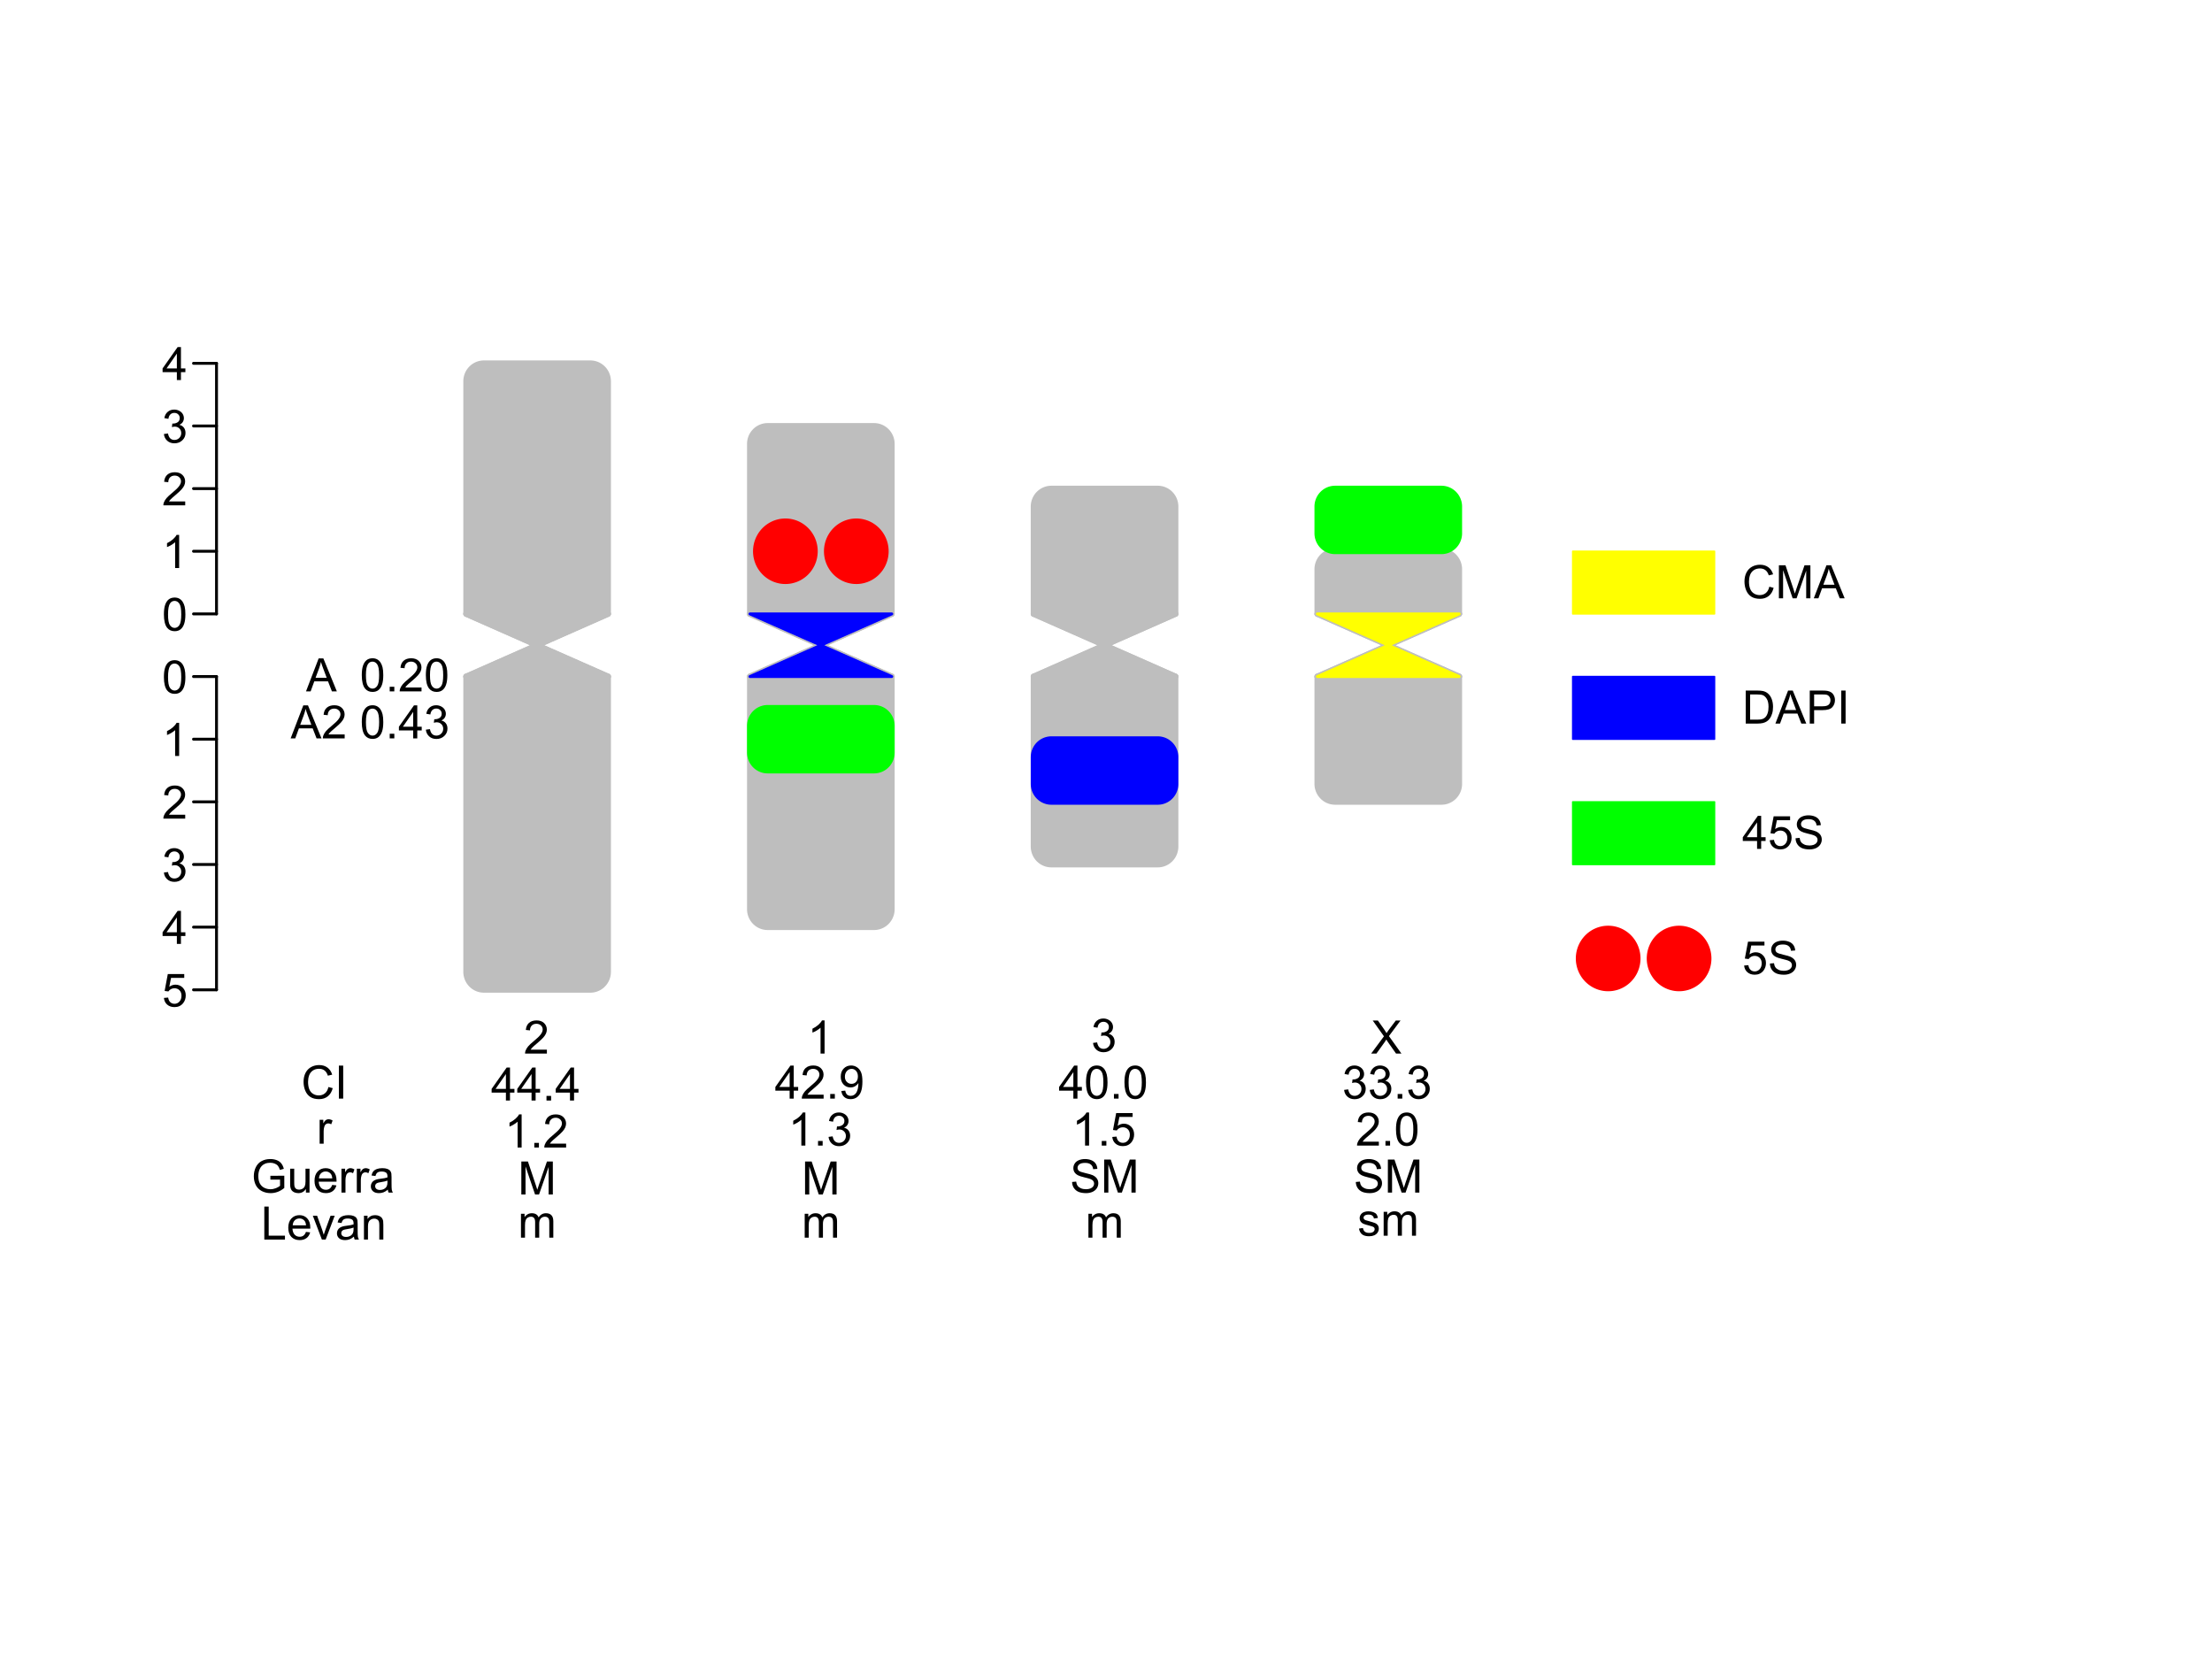 <?xml version="1.0" encoding="UTF-8"?>
<svg xmlns="http://www.w3.org/2000/svg" xmlns:xlink="http://www.w3.org/1999/xlink" width="576pt" height="432pt" viewBox="0 0 576 432" version="1.1">
<defs>
<g>
<symbol overflow="visible" id="glyph0-0">
<path style="stroke:none;" d="M 1.5 0 L 1.5 -7.5 L 7.5 -7.5 L 7.5 0 Z M 1.688 -0.188 L 7.312 -0.188 L 7.312 -7.312 L 1.688 -7.312 Z M 1.688 -0.188 "/>
</symbol>
<symbol overflow="visible" id="glyph0-1">
<path style="stroke:none;" d="M 0.5 -4.234 C 0.5 -5.254 0.602 -6.07 0.812 -6.688 C 1.02 -7.312 1.328 -7.789 1.734 -8.125 C 2.148 -8.457 2.672 -8.625 3.297 -8.625 C 3.754 -8.625 4.156 -8.531 4.5 -8.344 C 4.852 -8.156 5.145 -7.883 5.375 -7.531 C 5.602 -7.188 5.781 -6.766 5.906 -6.266 C 6.031 -5.766 6.094 -5.086 6.094 -4.234 C 6.094 -3.223 5.988 -2.41 5.781 -1.797 C 5.582 -1.18 5.273 -0.703 4.859 -0.359 C 4.453 -0.023 3.93 0.141 3.297 0.141 C 2.473 0.141 1.82 -0.156 1.344 -0.75 C 0.781 -1.457 0.5 -2.617 0.5 -4.234 Z M 1.578 -4.234 C 1.578 -2.828 1.742 -1.891 2.078 -1.422 C 2.41 -0.953 2.816 -0.719 3.297 -0.719 C 3.785 -0.719 4.191 -0.953 4.516 -1.422 C 4.848 -1.891 5.016 -2.828 5.016 -4.234 C 5.016 -5.648 4.848 -6.586 4.516 -7.047 C 4.191 -7.516 3.781 -7.75 3.281 -7.75 C 2.801 -7.75 2.414 -7.547 2.125 -7.141 C 1.758 -6.617 1.578 -5.648 1.578 -4.234 Z M 1.578 -4.234 "/>
</symbol>
<symbol overflow="visible" id="glyph0-2">
<path style="stroke:none;" d="M 4.469 0 L 3.422 0 L 3.422 -6.719 C 3.16 -6.477 2.82 -6.234 2.406 -5.984 C 2 -5.742 1.633 -5.566 1.312 -5.453 L 1.312 -6.469 C 1.895 -6.75 2.406 -7.082 2.844 -7.469 C 3.289 -7.863 3.609 -8.25 3.797 -8.625 L 4.469 -8.625 Z M 4.469 0 "/>
</symbol>
<symbol overflow="visible" id="glyph0-3">
<path style="stroke:none;" d="M 6.047 -1.016 L 6.047 0 L 0.359 0 C 0.359 -0.25 0.398 -0.492 0.484 -0.734 C 0.629 -1.117 0.859 -1.5 1.172 -1.875 C 1.492 -2.25 1.957 -2.68 2.562 -3.172 C 3.5 -3.941 4.129 -4.551 4.453 -5 C 4.785 -5.445 4.953 -5.867 4.953 -6.266 C 4.953 -6.68 4.801 -7.031 4.5 -7.312 C 4.195 -7.602 3.805 -7.75 3.328 -7.75 C 2.816 -7.75 2.41 -7.598 2.109 -7.297 C 1.805 -6.992 1.648 -6.57 1.641 -6.031 L 0.562 -6.141 C 0.633 -6.953 0.91 -7.566 1.391 -7.984 C 1.879 -8.41 2.535 -8.625 3.359 -8.625 C 4.18 -8.625 4.832 -8.395 5.312 -7.938 C 5.789 -7.477 6.031 -6.91 6.031 -6.234 C 6.031 -5.891 5.957 -5.551 5.812 -5.219 C 5.676 -4.895 5.441 -4.547 5.109 -4.172 C 4.785 -3.805 4.25 -3.305 3.5 -2.672 C 2.863 -2.141 2.453 -1.773 2.266 -1.578 C 2.086 -1.391 1.941 -1.203 1.828 -1.016 Z M 6.047 -1.016 "/>
</symbol>
<symbol overflow="visible" id="glyph0-4">
<path style="stroke:none;" d="M 0.5 -2.266 L 1.562 -2.406 C 1.676 -1.812 1.879 -1.379 2.172 -1.109 C 2.461 -0.848 2.816 -0.719 3.234 -0.719 C 3.734 -0.719 4.156 -0.891 4.5 -1.234 C 4.844 -1.578 5.016 -2.004 5.016 -2.516 C 5.016 -2.992 4.852 -3.391 4.531 -3.703 C 4.219 -4.023 3.816 -4.188 3.328 -4.188 C 3.129 -4.188 2.879 -4.145 2.578 -4.062 L 2.703 -5 C 2.773 -4.988 2.832 -4.984 2.875 -4.984 C 3.32 -4.984 3.723 -5.098 4.078 -5.328 C 4.441 -5.566 4.625 -5.93 4.625 -6.422 C 4.625 -6.805 4.492 -7.125 4.234 -7.375 C 3.973 -7.633 3.633 -7.766 3.219 -7.766 C 2.812 -7.766 2.469 -7.633 2.188 -7.375 C 1.914 -7.113 1.742 -6.727 1.672 -6.219 L 0.609 -6.406 C 0.734 -7.102 1.023 -7.645 1.484 -8.031 C 1.941 -8.426 2.508 -8.625 3.188 -8.625 C 3.656 -8.625 4.086 -8.52 4.484 -8.312 C 4.879 -8.113 5.18 -7.844 5.391 -7.5 C 5.598 -7.156 5.703 -6.785 5.703 -6.391 C 5.703 -6.023 5.602 -5.688 5.406 -5.375 C 5.207 -5.07 4.914 -4.832 4.531 -4.656 C 5.031 -4.539 5.422 -4.297 5.703 -3.922 C 5.984 -3.555 6.125 -3.094 6.125 -2.531 C 6.125 -1.781 5.848 -1.145 5.297 -0.625 C 4.754 -0.102 4.066 0.156 3.234 0.156 C 2.484 0.156 1.859 -0.066 1.359 -0.516 C 0.859 -0.973 0.57 -1.555 0.5 -2.266 Z M 0.5 -2.266 "/>
</symbol>
<symbol overflow="visible" id="glyph0-5">
<path style="stroke:none;" d="M 3.875 0 L 3.875 -2.062 L 0.156 -2.062 L 0.156 -3.031 L 4.078 -8.594 L 4.938 -8.594 L 4.938 -3.031 L 6.094 -3.031 L 6.094 -2.062 L 4.938 -2.062 L 4.938 0 Z M 3.875 -3.031 L 3.875 -6.891 L 1.188 -3.031 Z M 3.875 -3.031 "/>
</symbol>
<symbol overflow="visible" id="glyph0-6">
<path style="stroke:none;" d="M 0.5 -2.25 L 1.609 -2.344 C 1.691 -1.801 1.879 -1.395 2.172 -1.125 C 2.473 -0.852 2.836 -0.719 3.266 -0.719 C 3.766 -0.719 4.191 -0.91 4.547 -1.297 C 4.898 -1.68 5.078 -2.188 5.078 -2.812 C 5.078 -3.414 4.906 -3.891 4.562 -4.234 C 4.227 -4.586 3.785 -4.766 3.234 -4.766 C 2.898 -4.766 2.594 -4.688 2.312 -4.531 C 2.039 -4.375 1.828 -4.176 1.672 -3.938 L 0.688 -4.062 L 1.516 -8.469 L 5.797 -8.469 L 5.797 -7.469 L 2.359 -7.469 L 1.906 -5.156 C 2.414 -5.52 2.953 -5.703 3.516 -5.703 C 4.266 -5.703 4.895 -5.441 5.406 -4.922 C 5.926 -4.398 6.188 -3.727 6.188 -2.906 C 6.188 -2.133 5.961 -1.461 5.516 -0.891 C 4.961 -0.203 4.211 0.141 3.266 0.141 C 2.484 0.141 1.844 -0.078 1.344 -0.516 C 0.852 -0.953 0.57 -1.531 0.5 -2.25 Z M 0.5 -2.25 "/>
</symbol>
<symbol overflow="visible" id="glyph0-7">
<path style="stroke:none;" d="M 0.047 0 L 3.375 -4.484 L 0.453 -8.594 L 1.797 -8.594 L 3.359 -6.391 C 3.68 -5.93 3.91 -5.578 4.047 -5.328 C 4.242 -5.641 4.473 -5.969 4.734 -6.312 L 6.453 -8.594 L 7.688 -8.594 L 4.672 -4.547 L 7.922 0 L 6.516 0 L 4.359 -3.062 C 4.234 -3.238 4.109 -3.43 3.984 -3.641 C 3.797 -3.328 3.66 -3.113 3.578 -3 L 1.422 0 Z M 0.047 0 "/>
</symbol>
<symbol overflow="visible" id="glyph0-8">
<path style="stroke:none;" d="M 7.062 -3.016 L 8.188 -2.719 C 7.945 -1.789 7.52 -1.082 6.906 -0.594 C 6.289 -0.102 5.535 0.141 4.641 0.141 C 3.711 0.141 2.957 -0.047 2.375 -0.422 C 1.789 -0.797 1.348 -1.336 1.047 -2.047 C 0.742 -2.766 0.594 -3.535 0.594 -4.359 C 0.594 -5.254 0.766 -6.035 1.109 -6.703 C 1.453 -7.367 1.938 -7.875 2.562 -8.219 C 3.195 -8.562 3.895 -8.734 4.656 -8.734 C 5.508 -8.734 6.227 -8.516 6.812 -8.078 C 7.406 -7.641 7.816 -7.023 8.047 -6.234 L 6.922 -5.969 C 6.723 -6.594 6.43 -7.047 6.047 -7.328 C 5.672 -7.617 5.195 -7.766 4.625 -7.766 C 3.969 -7.766 3.414 -7.602 2.969 -7.281 C 2.531 -6.969 2.219 -6.547 2.031 -6.016 C 1.852 -5.484 1.766 -4.93 1.766 -4.359 C 1.766 -3.629 1.867 -2.992 2.078 -2.453 C 2.297 -1.91 2.629 -1.504 3.078 -1.234 C 3.523 -0.961 4.016 -0.828 4.547 -0.828 C 5.18 -0.828 5.719 -1.008 6.156 -1.375 C 6.602 -1.738 6.906 -2.285 7.062 -3.016 Z M 7.062 -3.016 "/>
</symbol>
<symbol overflow="visible" id="glyph0-9">
<path style="stroke:none;" d="M 1.125 0 L 1.125 -8.594 L 2.25 -8.594 L 2.25 0 Z M 1.125 0 "/>
</symbol>
<symbol overflow="visible" id="glyph0-10">
<path style="stroke:none;" d="M 1.094 0 L 1.094 -1.203 L 2.297 -1.203 L 2.297 0 Z M 1.094 0 "/>
</symbol>
<symbol overflow="visible" id="glyph0-11">
<path style="stroke:none;" d="M 0.656 -1.984 L 1.672 -2.078 C 1.754 -1.598 1.914 -1.25 2.156 -1.031 C 2.406 -0.82 2.719 -0.719 3.094 -0.719 C 3.414 -0.719 3.695 -0.789 3.938 -0.938 C 4.188 -1.094 4.391 -1.289 4.547 -1.531 C 4.703 -1.781 4.832 -2.113 4.938 -2.531 C 5.039 -2.957 5.094 -3.391 5.094 -3.828 C 5.094 -3.879 5.094 -3.953 5.094 -4.047 C 4.883 -3.711 4.598 -3.438 4.234 -3.219 C 3.867 -3.008 3.473 -2.906 3.047 -2.906 C 2.328 -2.906 1.723 -3.16 1.234 -3.672 C 0.742 -4.191 0.5 -4.875 0.5 -5.719 C 0.5 -6.594 0.754 -7.297 1.266 -7.828 C 1.785 -8.359 2.43 -8.625 3.203 -8.625 C 3.754 -8.625 4.258 -8.473 4.719 -8.172 C 5.188 -7.867 5.539 -7.438 5.781 -6.875 C 6.02 -6.32 6.141 -5.52 6.141 -4.469 C 6.141 -3.375 6.02 -2.5 5.781 -1.844 C 5.551 -1.195 5.195 -0.703 4.719 -0.359 C 4.25 -0.023 3.703 0.141 3.078 0.141 C 2.398 0.141 1.848 -0.039 1.422 -0.406 C 0.992 -0.781 0.738 -1.305 0.656 -1.984 Z M 4.969 -5.781 C 4.969 -6.383 4.805 -6.863 4.484 -7.219 C 4.172 -7.57 3.785 -7.75 3.328 -7.75 C 2.859 -7.75 2.445 -7.555 2.094 -7.172 C 1.75 -6.797 1.578 -6.301 1.578 -5.688 C 1.578 -5.145 1.742 -4.703 2.078 -4.359 C 2.41 -4.016 2.816 -3.844 3.297 -3.844 C 3.785 -3.844 4.188 -4.016 4.5 -4.359 C 4.812 -4.703 4.969 -5.176 4.969 -5.781 Z M 4.969 -5.781 "/>
</symbol>
<symbol overflow="visible" id="glyph0-12">
<path style="stroke:none;" d="M 0.781 0 L 0.781 -6.219 L 1.734 -6.219 L 1.734 -5.281 C 1.973 -5.719 2.191 -6.004 2.391 -6.141 C 2.598 -6.285 2.828 -6.359 3.078 -6.359 C 3.43 -6.359 3.789 -6.25 4.156 -6.031 L 3.797 -5.047 C 3.535 -5.203 3.281 -5.281 3.031 -5.281 C 2.789 -5.281 2.578 -5.207 2.391 -5.062 C 2.211 -4.926 2.086 -4.734 2.016 -4.484 C 1.891 -4.109 1.828 -3.703 1.828 -3.266 L 1.828 0 Z M 0.781 0 "/>
</symbol>
<symbol overflow="visible" id="glyph0-13">
<path style="stroke:none;" d="M 4.953 -3.375 L 4.953 -4.375 L 8.578 -4.391 L 8.578 -1.203 C 8.023 -0.754 7.453 -0.414 6.859 -0.188 C 6.266 0.031 5.656 0.141 5.031 0.141 C 4.188 0.141 3.414 -0.035 2.719 -0.391 C 2.031 -0.754 1.508 -1.273 1.156 -1.953 C 0.812 -2.641 0.641 -3.406 0.641 -4.25 C 0.641 -5.094 0.812 -5.875 1.156 -6.594 C 1.508 -7.32 2.016 -7.859 2.672 -8.203 C 3.328 -8.555 4.082 -8.734 4.938 -8.734 C 5.562 -8.734 6.125 -8.633 6.625 -8.438 C 7.125 -8.238 7.516 -7.957 7.797 -7.594 C 8.086 -7.238 8.305 -6.77 8.453 -6.188 L 7.438 -5.906 C 7.301 -6.344 7.133 -6.688 6.938 -6.938 C 6.75 -7.188 6.477 -7.383 6.125 -7.531 C 5.77 -7.688 5.379 -7.766 4.953 -7.766 C 4.43 -7.766 3.977 -7.688 3.594 -7.531 C 3.219 -7.375 2.91 -7.164 2.672 -6.906 C 2.441 -6.645 2.266 -6.359 2.141 -6.047 C 1.922 -5.516 1.812 -4.941 1.812 -4.328 C 1.812 -3.555 1.941 -2.91 2.203 -2.391 C 2.473 -1.879 2.859 -1.5 3.359 -1.25 C 3.859 -1 4.395 -0.875 4.969 -0.875 C 5.457 -0.875 5.938 -0.969 6.406 -1.156 C 6.875 -1.352 7.227 -1.555 7.469 -1.766 L 7.469 -3.375 Z M 4.953 -3.375 "/>
</symbol>
<symbol overflow="visible" id="glyph0-14">
<path style="stroke:none;" d="M 4.875 0 L 4.875 -0.922 C 4.383 -0.211 3.723 0.141 2.891 0.141 C 2.523 0.141 2.18 0.07 1.859 -0.062 C 1.547 -0.207 1.312 -0.383 1.156 -0.594 C 1 -0.812 0.891 -1.078 0.828 -1.391 C 0.785 -1.586 0.766 -1.914 0.766 -2.375 L 0.766 -6.219 L 1.828 -6.219 L 1.828 -2.766 C 1.828 -2.223 1.848 -1.852 1.891 -1.656 C 1.953 -1.383 2.086 -1.164 2.297 -1 C 2.516 -0.844 2.785 -0.766 3.109 -0.766 C 3.422 -0.766 3.711 -0.844 3.984 -1 C 4.266 -1.164 4.461 -1.391 4.578 -1.672 C 4.703 -1.953 4.766 -2.359 4.766 -2.891 L 4.766 -6.219 L 5.812 -6.219 L 5.812 0 Z M 4.875 0 "/>
</symbol>
<symbol overflow="visible" id="glyph0-15">
<path style="stroke:none;" d="M 5.047 -2 L 6.141 -1.875 C 5.973 -1.238 5.656 -0.742 5.188 -0.391 C 4.719 -0.035 4.125 0.141 3.406 0.141 C 2.5 0.141 1.773 -0.141 1.234 -0.703 C 0.703 -1.266 0.438 -2.051 0.438 -3.062 C 0.438 -4.102 0.707 -4.91 1.25 -5.484 C 1.789 -6.066 2.488 -6.359 3.344 -6.359 C 4.176 -6.359 4.852 -6.078 5.375 -5.516 C 5.906 -4.953 6.172 -4.156 6.172 -3.125 C 6.172 -3.062 6.172 -2.969 6.172 -2.844 L 1.531 -2.844 C 1.57 -2.156 1.766 -1.629 2.109 -1.266 C 2.453 -0.91 2.883 -0.734 3.406 -0.734 C 3.789 -0.734 4.117 -0.832 4.391 -1.031 C 4.672 -1.238 4.891 -1.562 5.047 -2 Z M 1.594 -3.703 L 5.062 -3.703 C 5.02 -4.234 4.891 -4.629 4.672 -4.891 C 4.328 -5.297 3.891 -5.5 3.359 -5.5 C 2.867 -5.5 2.457 -5.336 2.125 -5.016 C 1.801 -4.691 1.625 -4.254 1.594 -3.703 Z M 1.594 -3.703 "/>
</symbol>
<symbol overflow="visible" id="glyph0-16">
<path style="stroke:none;" d="M 4.859 -0.766 C 4.461 -0.43 4.082 -0.195 3.719 -0.062 C 3.363 0.07 2.977 0.141 2.562 0.141 C 1.875 0.141 1.348 -0.023 0.984 -0.359 C 0.617 -0.691 0.438 -1.117 0.438 -1.641 C 0.438 -1.941 0.504 -2.219 0.641 -2.469 C 0.773 -2.727 0.957 -2.93 1.188 -3.078 C 1.414 -3.234 1.672 -3.348 1.953 -3.422 C 2.148 -3.484 2.461 -3.539 2.891 -3.594 C 3.734 -3.688 4.359 -3.805 4.766 -3.953 C 4.766 -4.098 4.766 -4.188 4.766 -4.219 C 4.766 -4.656 4.664 -4.961 4.469 -5.141 C 4.195 -5.367 3.797 -5.484 3.266 -5.484 C 2.773 -5.484 2.41 -5.395 2.172 -5.219 C 1.93 -5.051 1.754 -4.75 1.641 -4.312 L 0.609 -4.453 C 0.703 -4.891 0.859 -5.242 1.078 -5.516 C 1.297 -5.785 1.609 -5.992 2.016 -6.141 C 2.422 -6.285 2.891 -6.359 3.422 -6.359 C 3.953 -6.359 4.383 -6.297 4.719 -6.172 C 5.051 -6.047 5.297 -5.891 5.453 -5.703 C 5.609 -5.516 5.719 -5.273 5.781 -4.984 C 5.812 -4.805 5.828 -4.484 5.828 -4.016 L 5.828 -2.609 C 5.828 -1.629 5.848 -1.008 5.891 -0.75 C 5.941 -0.488 6.035 -0.238 6.172 0 L 5.062 0 C 4.957 -0.219 4.891 -0.473 4.859 -0.766 Z M 4.766 -3.125 C 4.379 -2.969 3.805 -2.832 3.047 -2.719 C 2.609 -2.656 2.301 -2.582 2.125 -2.5 C 1.945 -2.426 1.805 -2.316 1.703 -2.172 C 1.609 -2.023 1.562 -1.859 1.562 -1.672 C 1.562 -1.391 1.664 -1.156 1.875 -0.969 C 2.094 -0.781 2.406 -0.688 2.812 -0.688 C 3.219 -0.688 3.578 -0.773 3.891 -0.953 C 4.211 -1.129 4.445 -1.375 4.594 -1.688 C 4.707 -1.926 4.766 -2.273 4.766 -2.734 Z M 4.766 -3.125 "/>
</symbol>
<symbol overflow="visible" id="glyph0-17">
<path style="stroke:none;" d="M 0.891 0 L 0.891 -8.594 L 2.609 -8.594 L 4.641 -2.516 C 4.828 -1.941 4.961 -1.516 5.047 -1.234 C 5.141 -1.547 5.289 -2.004 5.5 -2.609 L 7.562 -8.594 L 9.094 -8.594 L 9.094 0 L 8 0 L 8 -7.188 L 5.5 0 L 4.469 0 L 1.984 -7.312 L 1.984 0 Z M 0.891 0 "/>
</symbol>
<symbol overflow="visible" id="glyph0-18">
<path style="stroke:none;" d="M 0.547 -2.766 L 1.609 -2.859 C 1.66 -2.422 1.781 -2.066 1.969 -1.797 C 2.156 -1.523 2.441 -1.301 2.828 -1.125 C 3.223 -0.957 3.664 -0.875 4.156 -0.875 C 4.582 -0.875 4.961 -0.938 5.297 -1.062 C 5.629 -1.195 5.875 -1.375 6.031 -1.594 C 6.195 -1.82 6.281 -2.066 6.281 -2.328 C 6.281 -2.598 6.203 -2.832 6.047 -3.031 C 5.891 -3.238 5.633 -3.41 5.281 -3.547 C 5.039 -3.641 4.523 -3.781 3.734 -3.969 C 2.953 -4.156 2.406 -4.332 2.094 -4.5 C 1.676 -4.719 1.367 -4.984 1.172 -5.297 C 0.973 -5.617 0.875 -5.977 0.875 -6.375 C 0.875 -6.801 0.992 -7.203 1.234 -7.578 C 1.484 -7.961 1.844 -8.25 2.312 -8.438 C 2.789 -8.633 3.316 -8.734 3.891 -8.734 C 4.523 -8.734 5.086 -8.629 5.578 -8.422 C 6.066 -8.223 6.441 -7.922 6.703 -7.516 C 6.961 -7.117 7.102 -6.672 7.125 -6.172 L 6.031 -6.094 C 5.969 -6.633 5.766 -7.039 5.422 -7.312 C 5.086 -7.594 4.594 -7.734 3.938 -7.734 C 3.25 -7.734 2.75 -7.609 2.438 -7.359 C 2.125 -7.109 1.969 -6.805 1.969 -6.453 C 1.969 -6.141 2.078 -5.883 2.297 -5.688 C 2.516 -5.488 3.082 -5.285 4 -5.078 C 4.926 -4.867 5.562 -4.688 5.906 -4.531 C 6.406 -4.289 6.773 -3.992 7.016 -3.641 C 7.254 -3.297 7.375 -2.891 7.375 -2.422 C 7.375 -1.961 7.242 -1.531 6.984 -1.125 C 6.723 -0.727 6.348 -0.414 5.859 -0.188 C 5.367 0.031 4.816 0.141 4.203 0.141 C 3.422 0.141 2.766 0.031 2.234 -0.188 C 1.711 -0.414 1.301 -0.758 1 -1.219 C 0.707 -1.676 0.555 -2.191 0.547 -2.766 Z M 0.547 -2.766 "/>
</symbol>
<symbol overflow="visible" id="glyph0-19">
<path style="stroke:none;" d="M 0.875 0 L 0.875 -8.594 L 2.016 -8.594 L 2.016 -1.016 L 6.25 -1.016 L 6.25 0 Z M 0.875 0 "/>
</symbol>
<symbol overflow="visible" id="glyph0-20">
<path style="stroke:none;" d="M 2.516 0 L 0.156 -6.219 L 1.266 -6.219 L 2.609 -2.5 C 2.742 -2.094 2.875 -1.676 3 -1.25 C 3.094 -1.57 3.223 -1.961 3.391 -2.422 L 4.781 -6.219 L 5.859 -6.219 L 3.5 0 Z M 2.516 0 "/>
</symbol>
<symbol overflow="visible" id="glyph0-21">
<path style="stroke:none;" d="M 0.797 0 L 0.797 -6.219 L 1.734 -6.219 L 1.734 -5.344 C 2.191 -6.02 2.852 -6.359 3.719 -6.359 C 4.094 -6.359 4.438 -6.289 4.75 -6.156 C 5.07 -6.02 5.312 -5.844 5.469 -5.625 C 5.625 -5.406 5.734 -5.148 5.797 -4.859 C 5.828 -4.66 5.844 -4.316 5.844 -3.828 L 5.844 0 L 4.797 0 L 4.797 -3.781 C 4.797 -4.219 4.754 -4.539 4.672 -4.75 C 4.586 -4.957 4.441 -5.125 4.234 -5.25 C 4.023 -5.383 3.781 -5.453 3.5 -5.453 C 3.051 -5.453 2.66 -5.305 2.328 -5.016 C 2.004 -4.734 1.844 -4.195 1.844 -3.406 L 1.844 0 Z M 0.797 0 "/>
</symbol>
<symbol overflow="visible" id="glyph0-22">
<path style="stroke:none;" d="M 0.797 0 L 0.797 -6.219 L 1.734 -6.219 L 1.734 -5.344 C 1.93 -5.656 2.191 -5.898 2.516 -6.078 C 2.836 -6.266 3.207 -6.359 3.625 -6.359 C 4.082 -6.359 4.457 -6.266 4.75 -6.078 C 5.051 -5.891 5.258 -5.625 5.375 -5.281 C 5.875 -6 6.516 -6.359 7.297 -6.359 C 7.922 -6.359 8.395 -6.188 8.719 -5.844 C 9.051 -5.508 9.219 -4.984 9.219 -4.266 L 9.219 0 L 8.172 0 L 8.172 -3.922 C 8.172 -4.336 8.133 -4.641 8.062 -4.828 C 8 -5.016 7.879 -5.164 7.703 -5.281 C 7.523 -5.395 7.312 -5.453 7.062 -5.453 C 6.625 -5.453 6.258 -5.305 5.969 -5.016 C 5.688 -4.723 5.547 -4.254 5.547 -3.609 L 5.547 0 L 4.484 0 L 4.484 -4.047 C 4.484 -4.516 4.395 -4.863 4.219 -5.094 C 4.051 -5.332 3.773 -5.453 3.391 -5.453 C 3.086 -5.453 2.812 -5.375 2.562 -5.219 C 2.312 -5.062 2.129 -4.832 2.016 -4.531 C 1.898 -4.227 1.844 -3.797 1.844 -3.234 L 1.844 0 Z M 0.797 0 "/>
</symbol>
<symbol overflow="visible" id="glyph0-23">
<path style="stroke:none;" d="M 0.375 -1.859 L 1.406 -2.016 C 1.469 -1.598 1.629 -1.281 1.891 -1.062 C 2.16 -0.844 2.539 -0.734 3.031 -0.734 C 3.508 -0.734 3.863 -0.828 4.094 -1.016 C 4.332 -1.211 4.453 -1.445 4.453 -1.719 C 4.453 -1.957 4.348 -2.145 4.141 -2.281 C 3.992 -2.375 3.633 -2.492 3.062 -2.641 C 2.289 -2.836 1.754 -3.004 1.453 -3.141 C 1.16 -3.285 0.938 -3.484 0.781 -3.734 C 0.625 -3.984 0.547 -4.266 0.547 -4.578 C 0.547 -4.848 0.609 -5.102 0.734 -5.344 C 0.859 -5.582 1.031 -5.781 1.25 -5.938 C 1.414 -6.051 1.641 -6.148 1.922 -6.234 C 2.203 -6.316 2.508 -6.359 2.844 -6.359 C 3.32 -6.359 3.742 -6.285 4.109 -6.141 C 4.484 -6.004 4.758 -5.816 4.938 -5.578 C 5.113 -5.336 5.234 -5.02 5.297 -4.625 L 4.266 -4.484 C 4.223 -4.797 4.086 -5.039 3.859 -5.219 C 3.641 -5.406 3.32 -5.5 2.906 -5.5 C 2.426 -5.5 2.082 -5.414 1.875 -5.25 C 1.664 -5.094 1.562 -4.906 1.562 -4.688 C 1.562 -4.551 1.602 -4.43 1.688 -4.328 C 1.781 -4.211 1.914 -4.117 2.094 -4.047 C 2.195 -4.004 2.508 -3.914 3.031 -3.781 C 3.781 -3.57 4.301 -3.406 4.594 -3.281 C 4.883 -3.156 5.113 -2.973 5.281 -2.734 C 5.445 -2.492 5.531 -2.191 5.531 -1.828 C 5.531 -1.473 5.426 -1.141 5.219 -0.828 C 5.02 -0.523 4.727 -0.285 4.344 -0.109 C 3.957 0.055 3.52 0.141 3.031 0.141 C 2.219 0.141 1.598 -0.023 1.172 -0.359 C 0.754 -0.703 0.488 -1.203 0.375 -1.859 Z M 0.375 -1.859 "/>
</symbol>
<symbol overflow="visible" id="glyph0-24">
<path style="stroke:none;" d="M -0.016 0 L 3.281 -8.594 L 4.5 -8.594 L 8.016 0 L 6.734 0 L 5.719 -2.609 L 2.141 -2.609 L 1.188 0 Z M 2.469 -3.531 L 5.375 -3.531 L 4.484 -5.906 C 4.203 -6.625 4 -7.219 3.875 -7.688 C 3.758 -7.133 3.602 -6.586 3.406 -6.047 Z M 2.469 -3.531 "/>
</symbol>
<symbol overflow="visible" id="glyph0-25">
<path style="stroke:none;" d=""/>
</symbol>
<symbol overflow="visible" id="glyph0-26">
<path style="stroke:none;" d="M 0.922 0 L 0.922 -8.594 L 3.891 -8.594 C 4.555 -8.594 5.066 -8.551 5.422 -8.469 C 5.91 -8.352 6.328 -8.148 6.672 -7.859 C 7.129 -7.473 7.469 -6.977 7.688 -6.375 C 7.914 -5.781 8.031 -5.102 8.031 -4.344 C 8.031 -3.688 7.953 -3.109 7.797 -2.609 C 7.648 -2.109 7.457 -1.691 7.219 -1.359 C 6.977 -1.023 6.711 -0.766 6.422 -0.578 C 6.141 -0.391 5.801 -0.242 5.406 -0.141 C 5.008 -0.047 4.551 0 4.031 0 Z M 2.062 -1.016 L 3.891 -1.016 C 4.461 -1.016 4.91 -1.066 5.234 -1.172 C 5.555 -1.273 5.812 -1.426 6 -1.625 C 6.27 -1.883 6.477 -2.242 6.625 -2.703 C 6.781 -3.16 6.859 -3.711 6.859 -4.359 C 6.859 -5.254 6.707 -5.941 6.406 -6.422 C 6.113 -6.91 5.758 -7.238 5.344 -7.406 C 5.031 -7.52 4.539 -7.578 3.875 -7.578 L 2.062 -7.578 Z M 2.062 -1.016 "/>
</symbol>
<symbol overflow="visible" id="glyph0-27">
<path style="stroke:none;" d="M 0.922 0 L 0.922 -8.594 L 4.172 -8.594 C 4.734 -8.594 5.164 -8.566 5.469 -8.516 C 5.895 -8.441 6.25 -8.305 6.531 -8.109 C 6.82 -7.91 7.051 -7.633 7.219 -7.281 C 7.395 -6.926 7.484 -6.535 7.484 -6.109 C 7.484 -5.379 7.25 -4.758 6.781 -4.25 C 6.32 -3.75 5.484 -3.5 4.266 -3.5 L 2.062 -3.5 L 2.062 0 Z M 2.062 -4.5 L 4.281 -4.5 C 5.02 -4.5 5.539 -4.633 5.844 -4.906 C 6.156 -5.188 6.312 -5.578 6.312 -6.078 C 6.312 -6.43 6.219 -6.734 6.031 -6.984 C 5.852 -7.242 5.617 -7.414 5.328 -7.5 C 5.129 -7.551 4.773 -7.578 4.266 -7.578 L 2.062 -7.578 Z M 2.062 -4.5 "/>
</symbol>
</g>
</defs>
<g id="surface12">
<rect x="0" y="0" width="576" height="432" style="fill:rgb(100%,100%,100%);fill-opacity:1;stroke:none;"/>
<path style="fill-rule:nonzero;fill:rgb(74.51%,74.51%,74.51%);fill-opacity:1;stroke-width:1.5;stroke-linecap:round;stroke-linejoin:round;stroke:rgb(74.51%,74.51%,74.51%);stroke-opacity:1;stroke-miterlimit:10;" d="M 158.336 176.172 L 158.336 253.062 L 158.332 253.211 L 158.324 253.359 L 158.312 253.512 L 158.297 253.66 L 158.25 253.957 L 158.219 254.102 L 158.184 254.25 L 158.145 254.395 L 158.051 254.676 L 157.996 254.816 L 157.938 254.957 L 157.879 255.09 L 157.812 255.227 L 157.742 255.359 L 157.664 255.488 L 157.586 255.613 L 157.504 255.738 L 157.418 255.859 L 157.328 255.98 L 157.234 256.094 L 157.137 256.207 L 157.035 256.316 L 156.93 256.422 L 156.82 256.527 L 156.711 256.625 L 156.598 256.719 L 156.48 256.812 L 156.359 256.898 L 156.234 256.984 L 155.984 257.141 L 155.852 257.211 L 155.719 257.277 L 155.586 257.34 L 155.449 257.398 L 155.312 257.453 L 155.172 257.504 L 155.031 257.547 L 154.887 257.59 L 154.746 257.625 L 154.602 257.656 L 154.453 257.68 L 154.309 257.703 L 154.16 257.719 L 154.012 257.73 L 153.863 257.738 L 153.719 257.742 L 126.012 257.742 L 153.719 257.742 L 126.012 257.742 L 125.863 257.738 L 125.715 257.73 L 125.57 257.719 L 125.422 257.703 L 125.273 257.68 L 125.129 257.656 L 124.984 257.625 L 124.84 257.59 L 124.559 257.504 L 124.418 257.453 L 124.277 257.398 L 124.145 257.34 L 124.008 257.277 L 123.875 257.211 L 123.746 257.141 L 123.617 257.062 L 123.492 256.984 L 123.25 256.812 L 123.133 256.719 L 123.02 256.625 L 122.906 256.527 L 122.695 256.316 L 122.594 256.207 L 122.496 256.094 L 122.402 255.98 L 122.312 255.859 L 122.227 255.738 L 122.141 255.613 L 122.062 255.488 L 121.988 255.359 L 121.918 255.227 L 121.852 255.09 L 121.789 254.957 L 121.73 254.816 L 121.629 254.535 L 121.586 254.395 L 121.547 254.25 L 121.512 254.102 L 121.48 253.957 L 121.453 253.809 L 121.414 253.512 L 121.402 253.359 L 121.395 253.062 L 121.395 176.172 Z M 158.336 176.172 "/>
<path style="fill-rule:nonzero;fill:rgb(74.51%,74.51%,74.51%);fill-opacity:1;stroke-width:1.5;stroke-linecap:round;stroke-linejoin:round;stroke:rgb(74.51%,74.51%,74.51%);stroke-opacity:1;stroke-miterlimit:10;" d="M 232.215 176.172 L 232.215 236.746 L 232.211 236.898 L 232.203 237.047 L 232.191 237.195 L 232.176 237.348 L 232.156 237.496 L 232.129 237.641 L 232.098 237.789 L 232.062 237.934 L 232.023 238.078 L 231.98 238.223 L 231.93 238.363 L 231.875 238.504 L 231.82 238.641 L 231.758 238.777 L 231.691 238.91 L 231.621 239.043 L 231.547 239.172 L 231.465 239.301 L 231.383 239.426 L 231.297 239.547 L 231.207 239.664 L 231.113 239.781 L 231.016 239.895 L 230.914 240.004 L 230.809 240.109 L 230.59 240.312 L 230.477 240.406 L 230.359 240.496 L 230.238 240.586 L 230.117 240.668 L 229.992 240.75 L 229.734 240.898 L 229.602 240.965 L 229.465 241.027 L 229.328 241.086 L 229.191 241.141 L 228.91 241.234 L 228.77 241.273 L 228.625 241.309 L 228.48 241.34 L 228.332 241.367 L 228.188 241.391 L 228.039 241.406 L 227.891 241.418 L 227.746 241.426 L 199.891 241.426 L 227.598 241.426 L 199.742 241.426 L 199.598 241.418 L 199.449 241.406 L 199.301 241.391 L 199.156 241.367 L 199.008 241.34 L 198.863 241.309 L 198.719 241.273 L 198.578 241.234 L 198.297 241.141 L 198.16 241.086 L 198.023 241.027 L 197.887 240.965 L 197.758 240.898 L 197.625 240.824 L 197.5 240.75 L 197.371 240.668 L 197.25 240.586 L 197.129 240.496 L 197.012 240.406 L 196.898 240.312 L 196.68 240.109 L 196.574 240.004 L 196.473 239.895 L 196.375 239.781 L 196.281 239.664 L 196.191 239.547 L 196.105 239.426 L 196.023 239.301 L 195.941 239.172 L 195.867 239.043 L 195.797 238.91 L 195.73 238.777 L 195.668 238.641 L 195.613 238.504 L 195.559 238.363 L 195.508 238.223 L 195.465 238.078 L 195.426 237.934 L 195.391 237.789 L 195.359 237.641 L 195.332 237.496 L 195.312 237.348 L 195.297 237.195 L 195.285 237.047 L 195.277 236.898 L 195.273 236.746 L 195.273 176.172 Z M 232.215 176.172 "/>
<path style="fill-rule:nonzero;fill:rgb(74.51%,74.51%,74.51%);fill-opacity:1;stroke-width:1.5;stroke-linecap:round;stroke-linejoin:round;stroke:rgb(74.51%,74.51%,74.51%);stroke-opacity:1;stroke-miterlimit:10;" d="M 306.094 176.172 L 306.094 220.434 L 306.09 220.582 L 306.086 220.734 L 306.074 220.883 L 306.035 221.18 L 306.008 221.328 L 305.977 221.477 L 305.941 221.621 L 305.902 221.766 L 305.859 221.91 L 305.758 222.191 L 305.699 222.328 L 305.637 222.465 L 305.57 222.598 L 305.5 222.73 L 305.426 222.859 L 305.348 222.988 L 305.262 223.109 L 305.176 223.234 L 305.086 223.352 L 304.992 223.469 L 304.895 223.578 L 304.793 223.691 L 304.688 223.797 L 304.582 223.898 L 304.355 224.094 L 304.238 224.184 L 304.117 224.273 L 303.996 224.355 L 303.871 224.438 L 303.742 224.512 L 303.613 224.582 L 303.48 224.648 L 303.344 224.715 L 303.211 224.773 L 302.93 224.875 L 302.789 224.922 L 302.648 224.961 L 302.504 224.996 L 302.359 225.027 L 302.215 225.055 L 301.918 225.094 L 301.773 225.105 L 301.477 225.113 L 273.773 225.113 L 301.477 225.113 L 273.773 225.113 L 273.477 225.105 L 273.328 225.094 L 273.18 225.074 L 273.035 225.055 L 272.891 225.027 L 272.742 224.996 L 272.602 224.961 L 272.457 224.922 L 272.316 224.875 L 272.176 224.824 L 272.039 224.773 L 271.902 224.715 L 271.637 224.582 L 271.504 224.512 L 271.379 224.438 L 271.129 224.273 L 270.895 224.094 L 270.777 223.996 L 270.668 223.898 L 270.559 223.797 L 270.453 223.691 L 270.352 223.578 L 270.254 223.469 L 270.16 223.352 L 270.07 223.234 L 269.984 223.109 L 269.902 222.988 L 269.824 222.859 L 269.75 222.73 L 269.676 222.598 L 269.613 222.465 L 269.551 222.328 L 269.492 222.191 L 269.438 222.051 L 269.391 221.91 L 269.344 221.766 L 269.305 221.621 L 269.27 221.477 L 269.238 221.328 L 269.191 221.031 L 269.176 220.883 L 269.164 220.734 L 269.156 220.582 L 269.152 220.434 L 269.152 176.172 Z M 306.094 176.172 "/>
<path style="fill-rule:nonzero;fill:rgb(74.51%,74.51%,74.51%);fill-opacity:1;stroke-width:1.5;stroke-linecap:round;stroke-linejoin:round;stroke:rgb(74.51%,74.51%,74.51%);stroke-opacity:1;stroke-miterlimit:10;" d="M 379.973 176.172 L 379.973 204.27 L 379.965 204.418 L 379.953 204.57 L 379.938 204.719 L 379.914 204.867 L 379.887 205.016 L 379.859 205.16 L 379.824 205.309 L 379.781 205.453 L 379.738 205.594 L 379.691 205.734 L 379.637 205.875 L 379.578 206.016 L 379.516 206.152 L 379.449 206.285 L 379.379 206.418 L 379.305 206.547 L 379.227 206.672 L 379.145 206.797 L 379.059 206.918 L 378.965 207.039 L 378.871 207.152 L 378.773 207.266 L 378.672 207.375 L 378.57 207.48 L 378.461 207.586 L 378.348 207.684 L 378.234 207.777 L 378.117 207.871 L 377.875 208.043 L 377.75 208.121 L 377.621 208.199 L 377.492 208.27 L 377.359 208.336 L 377.227 208.398 L 377.09 208.457 L 376.949 208.512 L 376.812 208.562 L 376.672 208.605 L 376.527 208.648 L 376.383 208.684 L 376.238 208.715 L 376.094 208.738 L 375.945 208.762 L 375.801 208.777 L 375.652 208.789 L 375.504 208.797 L 375.355 208.801 L 347.652 208.801 L 375.355 208.801 L 347.652 208.801 L 347.504 208.797 L 347.355 208.789 L 347.207 208.777 L 347.062 208.762 L 346.914 208.738 L 346.77 208.715 L 346.625 208.684 L 346.48 208.648 L 346.336 208.605 L 346.195 208.562 L 346.059 208.512 L 345.918 208.457 L 345.781 208.398 L 345.648 208.336 L 345.516 208.27 L 345.387 208.199 L 345.258 208.121 L 345.133 208.043 L 345.008 207.957 L 344.891 207.871 L 344.656 207.684 L 344.547 207.586 L 344.438 207.48 L 344.336 207.375 L 344.234 207.266 L 344.137 207.152 L 344.043 207.039 L 343.949 206.918 L 343.863 206.797 L 343.781 206.672 L 343.703 206.547 L 343.629 206.418 L 343.559 206.285 L 343.492 206.152 L 343.43 206.016 L 343.371 205.875 L 343.316 205.734 L 343.27 205.594 L 343.227 205.453 L 343.184 205.309 L 343.148 205.16 L 343.117 205.016 L 343.07 204.719 L 343.055 204.57 L 343.043 204.418 L 343.035 204.27 L 343.035 176.172 Z M 379.973 176.172 "/>
<path style="fill-rule:nonzero;fill:rgb(74.51%,74.51%,74.51%);fill-opacity:1;stroke-width:1.5;stroke-linecap:round;stroke-linejoin:round;stroke:rgb(74.51%,74.51%,74.51%);stroke-opacity:1;stroke-miterlimit:10;" d="M 158.336 99.285 L 158.336 159.859 L 121.395 159.859 L 121.395 99.285 L 121.398 99.133 L 121.402 98.984 L 121.414 98.836 L 121.453 98.539 L 121.48 98.391 L 121.512 98.242 L 121.547 98.098 L 121.586 97.953 L 121.629 97.809 L 121.73 97.527 L 121.789 97.391 L 121.852 97.254 L 121.918 97.121 L 121.988 96.988 L 122.062 96.859 L 122.141 96.73 L 122.227 96.605 L 122.312 96.484 L 122.402 96.367 L 122.496 96.25 L 122.594 96.137 L 122.695 96.027 L 122.801 95.922 L 122.906 95.82 L 123.02 95.719 L 123.133 95.625 L 123.25 95.535 L 123.371 95.445 L 123.492 95.363 L 123.617 95.281 L 123.875 95.133 L 124.008 95.066 L 124.145 95.004 L 124.277 94.945 L 124.418 94.891 L 124.699 94.797 L 124.84 94.758 L 124.984 94.723 L 125.129 94.691 L 125.273 94.664 L 125.422 94.641 L 125.57 94.625 L 125.715 94.613 L 125.863 94.605 L 153.863 94.605 L 154.012 94.613 L 154.16 94.625 L 154.309 94.641 L 154.453 94.664 L 154.602 94.691 L 154.746 94.723 L 154.887 94.758 L 155.031 94.797 L 155.312 94.891 L 155.449 94.945 L 155.586 95.004 L 155.719 95.066 L 155.852 95.133 L 155.984 95.207 L 156.109 95.281 L 156.359 95.445 L 156.48 95.535 L 156.598 95.625 L 156.711 95.719 L 156.93 95.922 L 157.035 96.027 L 157.137 96.137 L 157.234 96.25 L 157.328 96.367 L 157.418 96.484 L 157.504 96.605 L 157.586 96.73 L 157.742 96.988 L 157.812 97.121 L 157.879 97.254 L 157.996 97.527 L 158.051 97.668 L 158.098 97.809 L 158.145 97.953 L 158.184 98.098 L 158.219 98.242 L 158.25 98.391 L 158.297 98.688 L 158.312 98.836 L 158.324 98.984 L 158.332 99.133 Z M 158.336 99.285 "/>
<path style="fill-rule:nonzero;fill:rgb(74.51%,74.51%,74.51%);fill-opacity:1;stroke-width:1.5;stroke-linecap:round;stroke-linejoin:round;stroke:rgb(74.51%,74.51%,74.51%);stroke-opacity:1;stroke-miterlimit:10;" d="M 232.215 115.598 L 232.215 159.859 L 195.273 159.859 L 195.273 115.598 L 195.277 115.449 L 195.285 115.297 L 195.297 115.148 L 195.312 115 L 195.332 114.852 L 195.359 114.703 L 195.391 114.555 L 195.426 114.41 L 195.465 114.266 L 195.508 114.125 L 195.559 113.98 L 195.613 113.84 L 195.668 113.703 L 195.73 113.566 L 195.797 113.434 L 195.867 113.301 L 195.941 113.172 L 196.023 113.043 L 196.105 112.922 L 196.191 112.797 L 196.281 112.68 L 196.375 112.562 L 196.473 112.453 L 196.574 112.344 L 196.68 112.234 L 196.789 112.133 L 196.898 112.035 L 197.012 111.938 L 197.129 111.848 L 197.25 111.758 L 197.371 111.676 L 197.5 111.594 L 197.625 111.52 L 197.758 111.449 L 197.887 111.383 L 198.023 111.316 L 198.16 111.258 L 198.297 111.207 L 198.438 111.156 L 198.578 111.109 L 198.719 111.07 L 198.863 111.035 L 199.008 111.004 L 199.156 110.977 L 199.301 110.957 L 199.449 110.938 L 199.598 110.926 L 199.742 110.922 L 199.891 110.918 L 227.598 110.918 L 227.746 110.922 L 227.891 110.926 L 228.039 110.938 L 228.188 110.957 L 228.332 110.977 L 228.48 111.004 L 228.625 111.035 L 228.77 111.07 L 228.91 111.109 L 229.051 111.156 L 229.191 111.207 L 229.328 111.258 L 229.465 111.316 L 229.602 111.383 L 229.734 111.449 L 229.863 111.52 L 229.992 111.594 L 230.117 111.676 L 230.238 111.758 L 230.359 111.848 L 230.477 111.938 L 230.59 112.035 L 230.699 112.133 L 230.809 112.234 L 230.914 112.344 L 231.016 112.453 L 231.113 112.562 L 231.207 112.68 L 231.297 112.797 L 231.383 112.922 L 231.465 113.043 L 231.547 113.172 L 231.621 113.301 L 231.691 113.434 L 231.758 113.566 L 231.82 113.703 L 231.875 113.84 L 231.93 113.98 L 231.98 114.125 L 232.023 114.266 L 232.062 114.41 L 232.098 114.555 L 232.129 114.703 L 232.156 114.852 L 232.176 115 L 232.191 115.148 L 232.203 115.297 L 232.211 115.449 Z M 232.215 115.598 "/>
<path style="fill-rule:nonzero;fill:rgb(74.51%,74.51%,74.51%);fill-opacity:1;stroke-width:1.5;stroke-linecap:round;stroke-linejoin:round;stroke:rgb(74.51%,74.51%,74.51%);stroke-opacity:1;stroke-miterlimit:10;" d="M 306.094 131.91 L 306.094 159.859 L 269.152 159.859 L 269.152 131.91 L 269.156 131.762 L 269.164 131.613 L 269.176 131.461 L 269.191 131.312 L 269.238 131.016 L 269.27 130.871 L 269.305 130.723 L 269.344 130.578 L 269.438 130.297 L 269.492 130.156 L 269.551 130.016 L 269.613 129.883 L 269.676 129.746 L 269.75 129.613 L 269.824 129.484 L 269.902 129.359 L 269.984 129.234 L 270.07 129.113 L 270.16 128.992 L 270.254 128.879 L 270.352 128.766 L 270.453 128.656 L 270.559 128.551 L 270.668 128.445 L 270.777 128.348 L 271.012 128.16 L 271.129 128.074 L 271.254 127.988 L 271.504 127.832 L 271.637 127.762 L 271.77 127.695 L 271.902 127.633 L 272.039 127.574 L 272.176 127.52 L 272.316 127.469 L 272.457 127.426 L 272.602 127.383 L 272.742 127.348 L 272.891 127.316 L 273.18 127.27 L 273.328 127.254 L 273.477 127.242 L 273.625 127.234 L 273.773 127.23 L 301.477 127.23 L 301.625 127.234 L 301.773 127.242 L 301.918 127.254 L 302.066 127.27 L 302.215 127.293 L 302.359 127.316 L 302.504 127.348 L 302.648 127.383 L 302.93 127.469 L 303.07 127.52 L 303.211 127.574 L 303.344 127.633 L 303.48 127.695 L 303.613 127.762 L 303.742 127.832 L 303.871 127.91 L 303.996 127.988 L 304.238 128.16 L 304.355 128.254 L 304.469 128.348 L 304.582 128.445 L 304.793 128.656 L 304.895 128.766 L 304.992 128.879 L 305.086 128.992 L 305.176 129.113 L 305.262 129.234 L 305.348 129.359 L 305.426 129.484 L 305.5 129.613 L 305.57 129.746 L 305.637 129.883 L 305.699 130.016 L 305.758 130.156 L 305.859 130.438 L 305.902 130.578 L 305.941 130.723 L 305.977 130.871 L 306.008 131.016 L 306.035 131.164 L 306.074 131.461 L 306.086 131.613 Z M 306.094 131.91 "/>
<path style="fill-rule:nonzero;fill:rgb(74.51%,74.51%,74.51%);fill-opacity:1;stroke-width:1.5;stroke-linecap:round;stroke-linejoin:round;stroke:rgb(74.51%,74.51%,74.51%);stroke-opacity:1;stroke-miterlimit:10;" d="M 379.973 148.227 L 379.973 159.859 L 343.035 159.859 L 343.035 148.074 L 343.043 147.926 L 343.055 147.777 L 343.07 147.625 L 343.094 147.477 L 343.117 147.332 L 343.148 147.184 L 343.184 147.039 L 343.27 146.75 L 343.316 146.609 L 343.371 146.469 L 343.43 146.332 L 343.492 146.195 L 343.559 146.059 L 343.629 145.93 L 343.703 145.801 L 343.781 145.672 L 343.863 145.547 L 343.949 145.426 L 344.137 145.191 L 344.234 145.078 L 344.336 144.969 L 344.438 144.863 L 344.656 144.66 L 344.891 144.473 L 345.008 144.387 L 345.258 144.223 L 345.516 144.074 L 345.648 144.008 L 345.781 143.945 L 345.918 143.887 L 346.059 143.832 L 346.195 143.785 L 346.336 143.738 L 346.48 143.699 L 346.625 143.664 L 346.77 143.633 L 346.914 143.605 L 347.062 143.582 L 347.207 143.566 L 347.355 143.555 L 347.504 143.547 L 375.504 143.547 L 375.652 143.555 L 375.801 143.566 L 375.945 143.582 L 376.094 143.605 L 376.238 143.633 L 376.383 143.664 L 376.527 143.699 L 376.672 143.738 L 376.812 143.785 L 376.949 143.832 L 377.09 143.887 L 377.227 143.945 L 377.359 144.008 L 377.492 144.074 L 377.75 144.223 L 377.875 144.305 L 377.996 144.387 L 378.117 144.473 L 378.234 144.566 L 378.348 144.66 L 378.461 144.762 L 378.57 144.863 L 378.672 144.969 L 378.773 145.078 L 378.871 145.191 L 379.059 145.426 L 379.145 145.547 L 379.227 145.672 L 379.305 145.801 L 379.379 145.93 L 379.449 146.059 L 379.516 146.195 L 379.578 146.332 L 379.637 146.469 L 379.691 146.609 L 379.738 146.75 L 379.824 147.039 L 379.859 147.184 L 379.887 147.332 L 379.914 147.477 L 379.938 147.625 L 379.953 147.777 L 379.965 147.926 L 379.973 148.074 Z M 379.973 148.227 "/>
<path style="fill:none;stroke-width:0.75;stroke-linecap:round;stroke-linejoin:round;stroke:rgb(0%,0%,0%);stroke-opacity:1;stroke-miterlimit:10;" d="M 56.379 159.859 L 56.379 94.605 "/>
<path style="fill:none;stroke-width:0.75;stroke-linecap:round;stroke-linejoin:round;stroke:rgb(0%,0%,0%);stroke-opacity:1;stroke-miterlimit:10;" d="M 56.379 159.859 L 50.391 159.859 "/>
<path style="fill:none;stroke-width:0.75;stroke-linecap:round;stroke-linejoin:round;stroke:rgb(0%,0%,0%);stroke-opacity:1;stroke-miterlimit:10;" d="M 56.379 143.547 L 50.391 143.547 "/>
<path style="fill:none;stroke-width:0.75;stroke-linecap:round;stroke-linejoin:round;stroke:rgb(0%,0%,0%);stroke-opacity:1;stroke-miterlimit:10;" d="M 56.379 127.23 L 50.391 127.23 "/>
<path style="fill:none;stroke-width:0.75;stroke-linecap:round;stroke-linejoin:round;stroke:rgb(0%,0%,0%);stroke-opacity:1;stroke-miterlimit:10;" d="M 56.379 110.918 L 50.391 110.918 "/>
<path style="fill:none;stroke-width:0.75;stroke-linecap:round;stroke-linejoin:round;stroke:rgb(0%,0%,0%);stroke-opacity:1;stroke-miterlimit:10;" d="M 56.379 94.605 L 50.391 94.605 "/>
<g style="fill:rgb(0%,0%,0%);fill-opacity:1;">
  <use xlink:href="#glyph0-1" x="42.18" y="164.223"/>
</g>
<g style="fill:rgb(0%,0%,0%);fill-opacity:1;">
  <use xlink:href="#glyph0-2" x="42.18" y="147.91"/>
</g>
<g style="fill:rgb(0%,0%,0%);fill-opacity:1;">
  <use xlink:href="#glyph0-3" x="42.18" y="131.594"/>
</g>
<g style="fill:rgb(0%,0%,0%);fill-opacity:1;">
  <use xlink:href="#glyph0-4" x="42.18" y="115.281"/>
</g>
<g style="fill:rgb(0%,0%,0%);fill-opacity:1;">
  <use xlink:href="#glyph0-5" x="42.18" y="98.969"/>
</g>
<path style="fill:none;stroke-width:0.75;stroke-linecap:round;stroke-linejoin:round;stroke:rgb(0%,0%,0%);stroke-opacity:1;stroke-miterlimit:10;" d="M 56.379 257.742 L 56.379 176.172 "/>
<path style="fill:none;stroke-width:0.75;stroke-linecap:round;stroke-linejoin:round;stroke:rgb(0%,0%,0%);stroke-opacity:1;stroke-miterlimit:10;" d="M 56.379 257.742 L 50.391 257.742 "/>
<path style="fill:none;stroke-width:0.75;stroke-linecap:round;stroke-linejoin:round;stroke:rgb(0%,0%,0%);stroke-opacity:1;stroke-miterlimit:10;" d="M 56.379 241.426 L 50.391 241.426 "/>
<path style="fill:none;stroke-width:0.75;stroke-linecap:round;stroke-linejoin:round;stroke:rgb(0%,0%,0%);stroke-opacity:1;stroke-miterlimit:10;" d="M 56.379 225.113 L 50.391 225.113 "/>
<path style="fill:none;stroke-width:0.75;stroke-linecap:round;stroke-linejoin:round;stroke:rgb(0%,0%,0%);stroke-opacity:1;stroke-miterlimit:10;" d="M 56.379 208.801 L 50.391 208.801 "/>
<path style="fill:none;stroke-width:0.75;stroke-linecap:round;stroke-linejoin:round;stroke:rgb(0%,0%,0%);stroke-opacity:1;stroke-miterlimit:10;" d="M 56.379 192.484 L 50.391 192.484 "/>
<path style="fill:none;stroke-width:0.75;stroke-linecap:round;stroke-linejoin:round;stroke:rgb(0%,0%,0%);stroke-opacity:1;stroke-miterlimit:10;" d="M 56.379 176.172 L 50.391 176.172 "/>
<g style="fill:rgb(0%,0%,0%);fill-opacity:1;">
  <use xlink:href="#glyph0-6" x="42.18" y="262.105"/>
</g>
<g style="fill:rgb(0%,0%,0%);fill-opacity:1;">
  <use xlink:href="#glyph0-5" x="42.18" y="245.789"/>
</g>
<g style="fill:rgb(0%,0%,0%);fill-opacity:1;">
  <use xlink:href="#glyph0-4" x="42.18" y="229.477"/>
</g>
<g style="fill:rgb(0%,0%,0%);fill-opacity:1;">
  <use xlink:href="#glyph0-3" x="42.18" y="213.164"/>
</g>
<g style="fill:rgb(0%,0%,0%);fill-opacity:1;">
  <use xlink:href="#glyph0-2" x="42.18" y="196.848"/>
</g>
<g style="fill:rgb(0%,0%,0%);fill-opacity:1;">
  <use xlink:href="#glyph0-1" x="42.18" y="180.535"/>
</g>
<g style="fill:rgb(0%,0%,0%);fill-opacity:1;">
  <use xlink:href="#glyph0-3" x="136.363" y="274.34"/>
</g>
<g style="fill:rgb(0%,0%,0%);fill-opacity:1;">
  <use xlink:href="#glyph0-2" x="210.246" y="274.34"/>
</g>
<g style="fill:rgb(0%,0%,0%);fill-opacity:1;">
  <use xlink:href="#glyph0-4" x="284.125" y="273.84"/>
</g>
<g style="fill:rgb(0%,0%,0%);fill-opacity:1;">
  <use xlink:href="#glyph0-7" x="357.004" y="274.34"/>
</g>
<g style="fill:rgb(0%,0%,0%);fill-opacity:1;">
  <use xlink:href="#glyph0-8" x="78.453" y="286.074"/>
  <use xlink:href="#glyph0-9" x="87.119" y="286.074"/>
</g>
<g style="fill:rgb(0%,0%,0%);fill-opacity:1;">
  <use xlink:href="#glyph0-5" x="127.863" y="286.574"/>
  <use xlink:href="#glyph0-5" x="134.537" y="286.574"/>
  <use xlink:href="#glyph0-10" x="141.211" y="286.574"/>
  <use xlink:href="#glyph0-5" x="144.545" y="286.574"/>
</g>
<g style="fill:rgb(0%,0%,0%);fill-opacity:1;">
  <use xlink:href="#glyph0-5" x="201.746" y="286.074"/>
  <use xlink:href="#glyph0-3" x="208.42" y="286.074"/>
  <use xlink:href="#glyph0-10" x="215.094" y="286.074"/>
  <use xlink:href="#glyph0-11" x="218.428" y="286.074"/>
</g>
<g style="fill:rgb(0%,0%,0%);fill-opacity:1;">
  <use xlink:href="#glyph0-5" x="275.625" y="286.074"/>
  <use xlink:href="#glyph0-1" x="282.299" y="286.074"/>
  <use xlink:href="#glyph0-10" x="288.973" y="286.074"/>
  <use xlink:href="#glyph0-1" x="292.307" y="286.074"/>
</g>
<g style="fill:rgb(0%,0%,0%);fill-opacity:1;">
  <use xlink:href="#glyph0-4" x="349.504" y="286.074"/>
  <use xlink:href="#glyph0-4" x="356.178" y="286.074"/>
  <use xlink:href="#glyph0-10" x="362.852" y="286.074"/>
  <use xlink:href="#glyph0-4" x="366.186" y="286.074"/>
</g>
<g style="fill:rgb(0%,0%,0%);fill-opacity:1;">
  <use xlink:href="#glyph0-12" x="82.453" y="297.809"/>
</g>
<g style="fill:rgb(0%,0%,0%);fill-opacity:1;">
  <use xlink:href="#glyph0-2" x="131.363" y="298.809"/>
  <use xlink:href="#glyph0-10" x="138.037" y="298.809"/>
  <use xlink:href="#glyph0-3" x="141.371" y="298.809"/>
</g>
<g style="fill:rgb(0%,0%,0%);fill-opacity:1;">
  <use xlink:href="#glyph0-2" x="205.246" y="298.309"/>
  <use xlink:href="#glyph0-10" x="211.92" y="298.309"/>
  <use xlink:href="#glyph0-4" x="215.254" y="298.309"/>
</g>
<g style="fill:rgb(0%,0%,0%);fill-opacity:1;">
  <use xlink:href="#glyph0-2" x="279.125" y="298.309"/>
  <use xlink:href="#glyph0-10" x="285.799" y="298.309"/>
  <use xlink:href="#glyph0-6" x="289.133" y="298.309"/>
</g>
<g style="fill:rgb(0%,0%,0%);fill-opacity:1;">
  <use xlink:href="#glyph0-3" x="353.004" y="298.309"/>
  <use xlink:href="#glyph0-10" x="359.678" y="298.309"/>
  <use xlink:href="#glyph0-1" x="363.012" y="298.309"/>
</g>
<g style="fill:rgb(0%,0%,0%);fill-opacity:1;">
  <use xlink:href="#glyph0-13" x="65.453" y="310.547"/>
  <use xlink:href="#glyph0-14" x="74.787" y="310.547"/>
  <use xlink:href="#glyph0-15" x="81.461" y="310.547"/>
  <use xlink:href="#glyph0-12" x="88.135" y="310.547"/>
  <use xlink:href="#glyph0-12" x="92.131" y="310.547"/>
  <use xlink:href="#glyph0-16" x="96.127" y="310.547"/>
</g>
<g style="fill:rgb(0%,0%,0%);fill-opacity:1;">
  <use xlink:href="#glyph0-17" x="134.863" y="311.047"/>
</g>
<g style="fill:rgb(0%,0%,0%);fill-opacity:1;">
  <use xlink:href="#glyph0-17" x="208.746" y="311.047"/>
</g>
<g style="fill:rgb(0%,0%,0%);fill-opacity:1;">
  <use xlink:href="#glyph0-18" x="278.625" y="310.547"/>
  <use xlink:href="#glyph0-17" x="286.629" y="310.547"/>
</g>
<g style="fill:rgb(0%,0%,0%);fill-opacity:1;">
  <use xlink:href="#glyph0-18" x="352.504" y="310.547"/>
  <use xlink:href="#glyph0-17" x="360.508" y="310.547"/>
</g>
<g style="fill:rgb(0%,0%,0%);fill-opacity:1;">
  <use xlink:href="#glyph0-19" x="67.953" y="322.781"/>
  <use xlink:href="#glyph0-15" x="74.627" y="322.781"/>
  <use xlink:href="#glyph0-20" x="81.301" y="322.781"/>
  <use xlink:href="#glyph0-16" x="87.301" y="322.781"/>
  <use xlink:href="#glyph0-21" x="93.975" y="322.781"/>
</g>
<g style="fill:rgb(0%,0%,0%);fill-opacity:1;">
  <use xlink:href="#glyph0-22" x="134.863" y="322.281"/>
</g>
<g style="fill:rgb(0%,0%,0%);fill-opacity:1;">
  <use xlink:href="#glyph0-22" x="208.746" y="322.281"/>
</g>
<g style="fill:rgb(0%,0%,0%);fill-opacity:1;">
  <use xlink:href="#glyph0-22" x="282.625" y="322.281"/>
</g>
<g style="fill:rgb(0%,0%,0%);fill-opacity:1;">
  <use xlink:href="#glyph0-23" x="353.504" y="321.781"/>
  <use xlink:href="#glyph0-22" x="359.504" y="321.781"/>
</g>
<g style="fill:rgb(0%,0%,0%);fill-opacity:1;">
  <use xlink:href="#glyph0-24" x="79.699" y="180.035"/>
  <use xlink:href="#glyph0-25" x="87.041" y="180.035"/>
  <use xlink:href="#glyph0-25" x="90.375" y="180.035"/>
  <use xlink:href="#glyph0-1" x="93.709" y="180.035"/>
  <use xlink:href="#glyph0-10" x="100.383" y="180.035"/>
  <use xlink:href="#glyph0-3" x="103.717" y="180.035"/>
  <use xlink:href="#glyph0-1" x="110.391" y="180.035"/>
</g>
<g style="fill:rgb(0%,0%,0%);fill-opacity:1;">
  <use xlink:href="#glyph0-24" x="75.699" y="192.27"/>
  <use xlink:href="#glyph0-3" x="83.703" y="192.27"/>
  <use xlink:href="#glyph0-25" x="90.377" y="192.27"/>
  <use xlink:href="#glyph0-1" x="93.711" y="192.27"/>
  <use xlink:href="#glyph0-10" x="100.385" y="192.27"/>
  <use xlink:href="#glyph0-5" x="103.719" y="192.27"/>
  <use xlink:href="#glyph0-4" x="110.393" y="192.27"/>
</g>
<path style="fill-rule:nonzero;fill:rgb(0%,100%,0%);fill-opacity:1;stroke-width:1.5;stroke-linecap:round;stroke-linejoin:round;stroke:rgb(0%,100%,0%);stroke-opacity:1;stroke-miterlimit:10;" d="M 232.215 189.008 L 232.215 195.965 L 232.211 196.113 L 232.203 196.262 L 232.191 196.414 L 232.176 196.562 L 232.156 196.711 L 232.129 196.859 L 232.098 197.004 L 232.062 197.148 L 232.023 197.293 L 231.98 197.438 L 231.93 197.578 L 231.82 197.859 L 231.758 197.992 L 231.691 198.129 L 231.621 198.258 L 231.547 198.391 L 231.383 198.641 L 231.297 198.762 L 231.207 198.883 L 231.113 198.996 L 231.016 199.109 L 230.914 199.219 L 230.809 199.324 L 230.59 199.527 L 230.477 199.621 L 230.359 199.715 L 230.117 199.887 L 229.992 199.965 L 229.734 200.113 L 229.602 200.18 L 229.465 200.242 L 229.328 200.301 L 229.191 200.355 L 229.051 200.406 L 228.91 200.449 L 228.77 200.488 L 228.625 200.527 L 228.48 200.559 L 228.332 200.582 L 228.188 200.605 L 228.039 200.621 L 227.891 200.633 L 227.746 200.641 L 227.598 200.645 L 199.891 200.645 L 227.598 200.645 L 199.891 200.645 L 199.742 200.641 L 199.598 200.633 L 199.449 200.621 L 199.301 200.605 L 199.156 200.582 L 199.008 200.559 L 198.863 200.527 L 198.719 200.488 L 198.578 200.449 L 198.438 200.406 L 198.297 200.355 L 198.16 200.301 L 198.023 200.242 L 197.887 200.18 L 197.758 200.113 L 197.625 200.039 L 197.5 199.965 L 197.371 199.887 L 197.129 199.715 L 197.012 199.621 L 196.898 199.527 L 196.68 199.324 L 196.574 199.219 L 196.473 199.109 L 196.375 198.996 L 196.281 198.883 L 196.191 198.762 L 196.105 198.641 L 195.941 198.391 L 195.867 198.258 L 195.797 198.129 L 195.73 197.992 L 195.668 197.859 L 195.559 197.578 L 195.508 197.438 L 195.465 197.293 L 195.426 197.148 L 195.391 197.004 L 195.359 196.859 L 195.332 196.711 L 195.312 196.562 L 195.297 196.414 L 195.285 196.262 L 195.277 196.113 L 195.273 195.965 L 195.273 189.008 L 195.277 188.859 L 195.285 188.711 L 195.297 188.559 L 195.312 188.41 L 195.332 188.262 L 195.359 188.113 L 195.391 187.969 L 195.426 187.824 L 195.465 187.68 L 195.508 187.535 L 195.559 187.395 L 195.668 187.113 L 195.73 186.98 L 195.797 186.844 L 195.867 186.715 L 195.941 186.582 L 196.105 186.332 L 196.191 186.211 L 196.281 186.09 L 196.375 185.977 L 196.473 185.863 L 196.574 185.754 L 196.68 185.648 L 196.898 185.445 L 197.012 185.352 L 197.129 185.258 L 197.371 185.086 L 197.5 185.008 L 197.625 184.934 L 197.758 184.859 L 197.887 184.793 L 198.023 184.73 L 198.16 184.672 L 198.297 184.617 L 198.438 184.566 L 198.578 184.523 L 198.719 184.484 L 198.863 184.445 L 199.008 184.414 L 199.156 184.391 L 199.301 184.367 L 199.449 184.352 L 199.598 184.34 L 199.742 184.332 L 199.891 184.328 L 227.598 184.328 L 227.746 184.332 L 227.891 184.34 L 228.039 184.352 L 228.188 184.367 L 228.332 184.391 L 228.48 184.414 L 228.625 184.445 L 228.77 184.484 L 228.91 184.523 L 229.051 184.566 L 229.191 184.617 L 229.328 184.672 L 229.465 184.73 L 229.602 184.793 L 229.734 184.859 L 229.992 185.008 L 230.117 185.086 L 230.359 185.258 L 230.477 185.352 L 230.59 185.445 L 230.809 185.648 L 230.914 185.754 L 231.016 185.863 L 231.113 185.977 L 231.207 186.09 L 231.297 186.211 L 231.383 186.332 L 231.547 186.582 L 231.621 186.715 L 231.691 186.844 L 231.758 186.98 L 231.82 187.113 L 231.93 187.395 L 231.98 187.535 L 232.023 187.68 L 232.062 187.824 L 232.098 187.969 L 232.129 188.113 L 232.156 188.262 L 232.176 188.41 L 232.191 188.559 L 232.203 188.711 L 232.211 188.859 Z M 232.215 189.008 "/>
<path style="fill-rule:nonzero;fill:rgb(0%,100%,0%);fill-opacity:1;stroke-width:1.5;stroke-linecap:round;stroke-linejoin:round;stroke:rgb(0%,100%,0%);stroke-opacity:1;stroke-miterlimit:10;" d="M 379.973 138.863 L 379.973 131.91 L 379.973 139.016 L 379.965 139.164 L 379.953 139.312 L 379.938 139.465 L 379.914 139.613 L 379.887 139.758 L 379.859 139.906 L 379.824 140.051 L 379.738 140.34 L 379.691 140.48 L 379.637 140.621 L 379.578 140.758 L 379.516 140.895 L 379.449 141.031 L 379.379 141.16 L 379.305 141.293 L 379.227 141.418 L 379.145 141.543 L 379.059 141.664 L 378.871 141.898 L 378.773 142.012 L 378.672 142.121 L 378.57 142.227 L 378.461 142.328 L 378.348 142.43 L 378.234 142.523 L 378.117 142.617 L 377.875 142.789 L 377.75 142.867 L 377.492 143.016 L 377.359 143.082 L 377.227 143.145 L 377.09 143.203 L 376.949 143.258 L 376.812 143.309 L 376.672 143.352 L 376.383 143.43 L 376.094 143.484 L 375.945 143.508 L 375.801 143.523 L 375.652 143.535 L 375.504 143.543 L 375.355 143.547 L 347.652 143.547 L 375.355 143.547 L 347.652 143.547 L 347.504 143.543 L 347.355 143.535 L 347.207 143.523 L 347.062 143.508 L 346.914 143.484 L 346.625 143.43 L 346.336 143.352 L 346.195 143.309 L 346.059 143.258 L 345.918 143.203 L 345.781 143.145 L 345.648 143.082 L 345.516 143.016 L 345.258 142.867 L 345.133 142.789 L 345.008 142.703 L 344.891 142.617 L 344.656 142.43 L 344.438 142.227 L 344.336 142.121 L 344.234 142.012 L 344.137 141.898 L 343.949 141.664 L 343.863 141.543 L 343.781 141.418 L 343.703 141.293 L 343.629 141.16 L 343.559 141.031 L 343.492 140.895 L 343.43 140.758 L 343.371 140.621 L 343.316 140.48 L 343.27 140.34 L 343.184 140.051 L 343.148 139.906 L 343.117 139.758 L 343.094 139.613 L 343.07 139.465 L 343.055 139.312 L 343.043 139.164 L 343.035 139.016 L 343.035 131.91 L 343.035 138.863 L 343.035 131.762 L 343.043 131.613 L 343.055 131.461 L 343.07 131.312 L 343.117 131.016 L 343.148 130.871 L 343.184 130.723 L 343.227 130.578 L 343.27 130.438 L 343.316 130.297 L 343.371 130.156 L 343.43 130.016 L 343.492 129.883 L 343.559 129.746 L 343.629 129.613 L 343.703 129.484 L 343.781 129.359 L 343.863 129.234 L 343.949 129.113 L 344.043 128.992 L 344.137 128.879 L 344.234 128.766 L 344.336 128.656 L 344.438 128.551 L 344.547 128.445 L 344.656 128.348 L 344.891 128.16 L 345.008 128.074 L 345.133 127.988 L 345.258 127.91 L 345.387 127.832 L 345.516 127.762 L 345.648 127.695 L 345.781 127.633 L 345.918 127.574 L 346.059 127.52 L 346.195 127.469 L 346.336 127.426 L 346.48 127.383 L 346.625 127.348 L 346.77 127.316 L 346.914 127.293 L 347.062 127.27 L 347.207 127.254 L 347.355 127.242 L 347.504 127.234 L 347.652 127.23 L 375.355 127.23 L 375.504 127.234 L 375.652 127.242 L 375.801 127.254 L 375.945 127.27 L 376.094 127.293 L 376.238 127.316 L 376.383 127.348 L 376.527 127.383 L 376.672 127.426 L 376.812 127.469 L 376.949 127.52 L 377.09 127.574 L 377.227 127.633 L 377.359 127.695 L 377.492 127.762 L 377.621 127.832 L 377.75 127.91 L 377.875 127.988 L 378.117 128.16 L 378.234 128.254 L 378.348 128.348 L 378.461 128.445 L 378.57 128.551 L 378.672 128.656 L 378.773 128.766 L 378.871 128.879 L 378.965 128.992 L 379.059 129.113 L 379.145 129.234 L 379.227 129.359 L 379.305 129.484 L 379.379 129.613 L 379.449 129.746 L 379.516 129.883 L 379.578 130.016 L 379.637 130.156 L 379.691 130.297 L 379.738 130.438 L 379.781 130.578 L 379.824 130.723 L 379.859 130.871 L 379.887 131.016 L 379.914 131.164 L 379.938 131.312 L 379.953 131.461 L 379.965 131.613 L 379.973 131.762 Z M 379.973 138.863 "/>
<path style="fill-rule:nonzero;fill:rgb(0%,0%,100%);fill-opacity:1;stroke-width:1.5;stroke-linecap:round;stroke-linejoin:round;stroke:rgb(0%,0%,100%);stroke-opacity:1;stroke-miterlimit:10;" d="M 306.094 197.168 L 306.094 204.121 L 306.086 204.418 L 306.074 204.57 L 306.035 204.867 L 306.008 205.016 L 305.977 205.16 L 305.941 205.309 L 305.902 205.453 L 305.859 205.594 L 305.758 205.875 L 305.699 206.016 L 305.637 206.152 L 305.57 206.285 L 305.5 206.418 L 305.426 206.547 L 305.348 206.672 L 305.262 206.797 L 305.176 206.918 L 305.086 207.039 L 304.992 207.152 L 304.895 207.266 L 304.793 207.375 L 304.582 207.586 L 304.469 207.684 L 304.355 207.777 L 304.238 207.871 L 303.996 208.043 L 303.871 208.121 L 303.742 208.199 L 303.613 208.27 L 303.48 208.336 L 303.344 208.398 L 303.211 208.457 L 303.07 208.512 L 302.93 208.562 L 302.648 208.648 L 302.504 208.684 L 302.359 208.715 L 302.215 208.738 L 302.066 208.762 L 301.918 208.777 L 301.773 208.789 L 301.625 208.797 L 301.477 208.801 L 273.773 208.801 L 301.477 208.801 L 273.773 208.801 L 273.625 208.797 L 273.477 208.789 L 273.328 208.777 L 273.18 208.762 L 272.891 208.715 L 272.742 208.684 L 272.602 208.648 L 272.457 208.605 L 272.316 208.562 L 272.176 208.512 L 272.039 208.457 L 271.902 208.398 L 271.77 208.336 L 271.637 208.27 L 271.504 208.199 L 271.254 208.043 L 271.129 207.957 L 271.012 207.871 L 270.777 207.684 L 270.668 207.586 L 270.559 207.48 L 270.453 207.375 L 270.352 207.266 L 270.254 207.152 L 270.16 207.039 L 270.07 206.918 L 269.984 206.797 L 269.902 206.672 L 269.824 206.547 L 269.75 206.418 L 269.676 206.285 L 269.613 206.152 L 269.551 206.016 L 269.492 205.875 L 269.438 205.734 L 269.344 205.453 L 269.305 205.309 L 269.27 205.16 L 269.238 205.016 L 269.191 204.719 L 269.176 204.57 L 269.164 204.418 L 269.156 204.27 L 269.152 204.121 L 269.152 197.168 L 269.156 197.016 L 269.164 196.867 L 269.176 196.719 L 269.191 196.566 L 269.215 196.418 L 269.238 196.273 L 269.27 196.125 L 269.305 195.98 L 269.344 195.836 L 269.391 195.691 L 269.438 195.551 L 269.492 195.41 L 269.551 195.273 L 269.676 195 L 269.824 194.742 L 269.902 194.613 L 269.984 194.488 L 270.07 194.367 L 270.16 194.25 L 270.254 194.133 L 270.352 194.02 L 270.453 193.91 L 270.559 193.805 L 270.777 193.602 L 271.012 193.414 L 271.129 193.328 L 271.254 193.242 L 271.379 193.164 L 271.504 193.09 L 271.637 193.016 L 271.77 192.949 L 271.902 192.887 L 272.039 192.828 L 272.176 192.773 L 272.457 192.68 L 272.602 192.641 L 272.742 192.605 L 272.891 192.574 L 273.035 192.547 L 273.18 192.523 L 273.328 192.508 L 273.477 192.496 L 273.625 192.488 L 273.773 192.484 L 301.477 192.484 L 301.625 192.488 L 301.773 192.496 L 301.918 192.508 L 302.066 192.523 L 302.215 192.547 L 302.359 192.574 L 302.504 192.605 L 302.648 192.641 L 302.789 192.68 L 303.07 192.773 L 303.211 192.828 L 303.344 192.887 L 303.48 192.949 L 303.613 193.016 L 303.871 193.164 L 303.996 193.242 L 304.238 193.414 L 304.355 193.508 L 304.469 193.602 L 304.582 193.703 L 304.688 193.805 L 304.793 193.91 L 304.895 194.02 L 304.992 194.133 L 305.086 194.25 L 305.176 194.367 L 305.262 194.488 L 305.348 194.613 L 305.426 194.742 L 305.5 194.871 L 305.57 195 L 305.637 195.137 L 305.699 195.273 L 305.758 195.41 L 305.859 195.691 L 305.902 195.836 L 305.941 195.98 L 305.977 196.125 L 306.008 196.273 L 306.035 196.418 L 306.055 196.566 L 306.074 196.719 L 306.086 196.867 L 306.09 197.016 Z M 306.094 197.168 "/>
<path style="fill-rule:nonzero;fill:rgb(100%,0%,0%);fill-opacity:1;stroke-width:0.75;stroke-linecap:round;stroke-linejoin:round;stroke:rgb(100%,0%,0%);stroke-opacity:1;stroke-miterlimit:10;" d="M 204.508 135.387 L 204.762 135.391 L 205.016 135.406 L 205.27 135.426 L 205.523 135.453 L 205.773 135.488 L 206.023 135.535 L 206.273 135.586 L 206.52 135.648 L 206.766 135.715 L 207.008 135.793 L 207.25 135.875 L 207.484 135.965 L 207.719 136.066 L 207.953 136.172 L 208.18 136.285 L 208.402 136.406 L 208.625 136.535 L 208.84 136.672 L 209.051 136.812 L 209.262 136.961 L 209.461 137.117 L 209.66 137.277 L 209.852 137.445 L 210.039 137.621 L 210.223 137.801 L 210.398 137.984 L 210.57 138.176 L 210.734 138.375 L 210.891 138.574 L 211.043 138.781 L 211.188 138.992 L 211.324 139.211 L 211.457 139.43 L 211.582 139.652 L 211.699 139.883 L 211.809 140.113 L 211.914 140.348 L 212.008 140.59 L 212.098 140.828 L 212.18 141.074 L 212.25 141.32 L 212.316 141.57 L 212.375 141.82 L 212.426 142.074 L 212.465 142.328 L 212.5 142.582 L 212.527 142.836 L 212.543 143.094 L 212.555 143.352 L 212.559 143.609 L 212.551 143.867 L 212.535 144.125 L 212.516 144.379 L 212.484 144.637 L 212.445 144.891 L 212.402 145.145 L 212.348 145.395 L 212.285 145.645 L 212.215 145.895 L 212.141 146.141 L 212.055 146.383 L 211.961 146.621 L 211.863 146.859 L 211.758 147.094 L 211.641 147.324 L 211.52 147.551 L 211.391 147.77 L 211.258 147.988 L 211.117 148.203 L 210.969 148.414 L 210.812 148.617 L 210.652 148.816 L 210.484 149.008 L 210.312 149.199 L 210.133 149.379 L 209.949 149.559 L 209.758 149.73 L 209.562 149.895 L 209.363 150.051 L 209.156 150.203 L 208.945 150.348 L 208.734 150.488 L 208.516 150.621 L 208.293 150.746 L 208.066 150.863 L 207.836 150.973 L 207.605 151.074 L 207.367 151.172 L 207.129 151.258 L 206.887 151.336 L 206.645 151.41 L 206.398 151.473 L 206.148 151.531 L 205.898 151.578 L 205.648 151.621 L 205.398 151.652 L 205.145 151.676 L 204.891 151.691 L 204.637 151.699 L 204.383 151.699 L 204.129 151.691 L 203.875 151.676 L 203.621 151.652 L 203.371 151.621 L 203.117 151.578 L 202.871 151.531 L 202.621 151.473 L 202.375 151.41 L 202.133 151.336 L 201.891 151.258 L 201.652 151.172 L 201.414 151.074 L 201.184 150.973 L 200.953 150.863 L 200.727 150.746 L 200.504 150.621 L 200.285 150.488 L 200.07 150.348 L 199.863 150.203 L 199.656 150.051 L 199.457 149.895 L 199.262 149.73 L 199.07 149.559 L 198.887 149.379 L 198.707 149.199 L 198.535 149.008 L 198.367 148.816 L 198.207 148.617 L 198.051 148.414 L 197.902 148.203 L 197.762 147.988 L 197.625 147.77 L 197.496 147.551 L 197.375 147.324 L 197.262 147.094 L 197.156 146.859 L 197.055 146.621 L 196.965 146.383 L 196.879 146.141 L 196.801 145.895 L 196.734 145.645 L 196.672 145.395 L 196.617 145.145 L 196.57 144.891 L 196.535 144.637 L 196.504 144.379 L 196.48 144.125 L 196.469 143.867 L 196.461 143.609 L 196.465 143.352 L 196.473 143.094 L 196.492 142.836 L 196.52 142.582 L 196.551 142.328 L 196.594 142.074 L 196.645 141.82 L 196.703 141.57 L 196.766 141.32 L 196.84 141.074 L 196.922 140.828 L 197.008 140.59 L 197.105 140.348 L 197.207 140.113 L 197.32 139.883 L 197.438 139.652 L 197.562 139.43 L 197.691 139.211 L 197.832 138.992 L 197.977 138.781 L 198.129 138.574 L 198.285 138.375 L 198.449 138.176 L 198.621 137.984 L 198.797 137.801 L 198.977 137.621 L 199.164 137.445 L 199.359 137.277 L 199.555 137.117 L 199.758 136.961 L 199.965 136.812 L 200.18 136.672 L 200.395 136.535 L 200.613 136.406 L 200.84 136.285 L 201.066 136.172 L 201.297 136.066 L 201.531 135.965 L 201.77 135.875 L 202.012 135.793 L 202.254 135.715 L 202.5 135.648 L 202.746 135.586 L 202.992 135.535 L 203.242 135.488 L 203.496 135.453 L 203.75 135.426 L 204 135.406 L 204.254 135.391 Z M 204.508 135.387 "/>
<path style="fill-rule:nonzero;fill:rgb(100%,0%,0%);fill-opacity:1;stroke-width:0.75;stroke-linecap:round;stroke-linejoin:round;stroke:rgb(100%,0%,0%);stroke-opacity:1;stroke-miterlimit:10;" d="M 222.98 135.387 L 223.234 135.391 L 223.488 135.406 L 223.742 135.426 L 223.992 135.453 L 224.246 135.488 L 224.496 135.535 L 224.742 135.586 L 224.992 135.648 L 225.234 135.715 L 225.477 135.793 L 225.719 135.875 L 225.957 135.965 L 226.191 136.066 L 226.422 136.172 L 226.648 136.285 L 226.875 136.406 L 227.094 136.535 L 227.312 136.672 L 227.523 136.812 L 227.73 136.961 L 227.934 137.117 L 228.129 137.277 L 228.324 137.445 L 228.512 137.621 L 228.691 137.801 L 228.867 137.984 L 229.039 138.176 L 229.203 138.375 L 229.359 138.574 L 229.512 138.781 L 229.656 138.992 L 229.797 139.211 L 229.926 139.43 L 230.051 139.652 L 230.168 139.883 L 230.281 140.113 L 230.383 140.348 L 230.48 140.59 L 230.566 140.828 L 230.648 141.074 L 230.723 141.32 L 230.789 141.57 L 230.844 141.82 L 230.895 142.074 L 230.938 142.328 L 230.969 142.582 L 230.996 142.836 L 231.016 143.094 L 231.023 143.352 L 231.027 143.609 L 231.02 143.867 L 231.008 144.125 L 230.984 144.379 L 230.953 144.637 L 230.918 144.891 L 230.871 145.145 L 230.816 145.395 L 230.754 145.645 L 230.688 145.895 L 230.609 146.141 L 230.523 146.383 L 230.434 146.621 L 230.332 146.859 L 230.227 147.094 L 230.113 147.324 L 229.992 147.551 L 229.863 147.77 L 229.727 147.988 L 229.586 148.203 L 229.438 148.414 L 229.281 148.617 L 229.121 148.816 L 228.953 149.008 L 228.781 149.199 L 228.602 149.379 L 228.418 149.559 L 228.227 149.73 L 228.031 149.895 L 227.832 150.051 L 227.625 150.203 L 227.418 150.348 L 227.203 150.488 L 226.984 150.621 L 226.762 150.746 L 226.535 150.863 L 226.305 150.973 L 226.074 151.074 L 225.836 151.172 L 225.598 151.258 L 225.355 151.336 L 225.113 151.41 L 224.867 151.473 L 224.621 151.531 L 224.371 151.578 L 224.117 151.621 L 223.867 151.652 L 223.613 151.676 L 223.359 151.691 L 223.105 151.699 L 222.852 151.699 L 222.598 151.691 L 222.344 151.676 L 222.09 151.652 L 221.84 151.621 L 221.59 151.578 L 221.34 151.531 L 221.09 151.473 L 220.844 151.41 L 220.602 151.336 L 220.359 151.258 L 220.121 151.172 L 219.887 151.074 L 219.652 150.973 L 219.422 150.863 L 219.195 150.746 L 218.973 150.621 L 218.754 150.488 L 218.543 150.348 L 218.332 150.203 L 218.125 150.051 L 217.926 149.895 L 217.73 149.73 L 217.543 149.559 L 217.355 149.379 L 217.176 149.199 L 217.004 149.008 L 216.836 148.816 L 216.676 148.617 L 216.52 148.414 L 216.371 148.203 L 216.23 147.988 L 216.098 147.77 L 215.969 147.551 L 215.848 147.324 L 215.734 147.094 L 215.625 146.859 L 215.527 146.621 L 215.434 146.383 L 215.348 146.141 L 215.273 145.895 L 215.203 145.645 L 215.141 145.395 L 215.086 145.145 L 215.043 144.891 L 215.004 144.637 L 214.973 144.379 L 214.953 144.125 L 214.938 143.867 L 214.934 143.609 L 214.934 143.352 L 214.945 143.094 L 214.961 142.836 L 214.988 142.582 L 215.023 142.328 L 215.062 142.074 L 215.113 141.82 L 215.172 141.57 L 215.238 141.32 L 215.309 141.074 L 215.391 140.828 L 215.48 140.59 L 215.574 140.348 L 215.68 140.113 L 215.789 139.883 L 215.906 139.652 L 216.031 139.43 L 216.164 139.211 L 216.301 138.992 L 216.445 138.781 L 216.598 138.574 L 216.754 138.375 L 216.922 138.176 L 217.09 137.984 L 217.266 137.801 L 217.449 137.621 L 217.637 137.445 L 217.828 137.277 L 218.027 137.117 L 218.227 136.961 L 218.438 136.812 L 218.648 136.672 L 218.863 136.535 L 219.086 136.406 L 219.309 136.285 L 219.535 136.172 L 219.77 136.066 L 220.004 135.965 L 220.238 135.875 L 220.48 135.793 L 220.723 135.715 L 220.969 135.648 L 221.215 135.586 L 221.465 135.535 L 221.715 135.488 L 221.965 135.453 L 222.219 135.426 L 222.473 135.406 L 222.727 135.391 Z M 222.98 135.387 "/>
<path style="fill-rule:nonzero;fill:rgb(74.51%,74.51%,74.51%);fill-opacity:1;stroke-width:1.5;stroke-linecap:round;stroke-linejoin:round;stroke:rgb(74.51%,74.51%,74.51%);stroke-opacity:1;stroke-miterlimit:10;" d="M 158.336 176.172 L 121.395 176.172 L 158.336 159.859 L 121.395 159.859 Z M 158.336 176.172 "/>
<path style="fill-rule:nonzero;fill:rgb(74.51%,74.51%,74.51%);fill-opacity:1;stroke-width:1.5;stroke-linecap:round;stroke-linejoin:round;stroke:rgb(74.51%,74.51%,74.51%);stroke-opacity:1;stroke-miterlimit:10;" d="M 232.215 176.172 L 195.273 176.172 L 232.215 159.859 L 195.273 159.859 Z M 232.215 176.172 "/>
<path style="fill-rule:nonzero;fill:rgb(74.51%,74.51%,74.51%);fill-opacity:1;stroke-width:1.5;stroke-linecap:round;stroke-linejoin:round;stroke:rgb(74.51%,74.51%,74.51%);stroke-opacity:1;stroke-miterlimit:10;" d="M 306.094 176.172 L 269.152 176.172 L 306.094 159.859 L 269.152 159.859 Z M 306.094 176.172 "/>
<path style="fill-rule:nonzero;fill:rgb(74.51%,74.51%,74.51%);fill-opacity:1;stroke-width:1.5;stroke-linecap:round;stroke-linejoin:round;stroke:rgb(74.51%,74.51%,74.51%);stroke-opacity:1;stroke-miterlimit:10;" d="M 379.973 176.172 L 343.035 176.172 L 379.973 159.859 L 343.035 159.859 Z M 379.973 176.172 "/>
<path style="fill-rule:nonzero;fill:rgb(74.51%,74.51%,74.51%);fill-opacity:1;stroke-width:1.5;stroke-linecap:round;stroke-linejoin:round;stroke:rgb(74.51%,74.51%,74.51%);stroke-opacity:1;stroke-miterlimit:10;" d="M 158.336 176.172 L 121.395 176.172 L 158.336 159.859 L 121.395 159.859 Z M 158.336 176.172 "/>
<path style="fill-rule:nonzero;fill:rgb(74.51%,74.51%,74.51%);fill-opacity:1;stroke-width:1.5;stroke-linecap:round;stroke-linejoin:round;stroke:rgb(74.51%,74.51%,74.51%);stroke-opacity:1;stroke-miterlimit:10;" d="M 232.215 176.172 L 195.273 176.172 L 232.215 159.859 L 195.273 159.859 Z M 232.215 176.172 "/>
<path style="fill-rule:nonzero;fill:rgb(74.51%,74.51%,74.51%);fill-opacity:1;stroke-width:1.5;stroke-linecap:round;stroke-linejoin:round;stroke:rgb(74.51%,74.51%,74.51%);stroke-opacity:1;stroke-miterlimit:10;" d="M 306.094 176.172 L 269.152 176.172 L 306.094 159.859 L 269.152 159.859 Z M 306.094 176.172 "/>
<path style="fill-rule:nonzero;fill:rgb(74.51%,74.51%,74.51%);fill-opacity:1;stroke-width:1.5;stroke-linecap:round;stroke-linejoin:round;stroke:rgb(74.51%,74.51%,74.51%);stroke-opacity:1;stroke-miterlimit:10;" d="M 379.973 176.172 L 343.035 176.172 L 379.973 159.859 L 343.035 159.859 Z M 379.973 176.172 "/>
<path style="fill-rule:nonzero;fill:rgb(0%,0%,100%);fill-opacity:1;stroke-width:0.75;stroke-linecap:round;stroke-linejoin:round;stroke:rgb(0%,0%,100%);stroke-opacity:1;stroke-miterlimit:10;" d="M 232.215 176.172 L 195.273 176.172 L 232.215 159.859 L 195.273 159.859 Z M 232.215 176.172 "/>
<path style="fill-rule:nonzero;fill:rgb(100%,100%,0%);fill-opacity:1;stroke-width:0.75;stroke-linecap:round;stroke-linejoin:round;stroke:rgb(100%,100%,0%);stroke-opacity:1;stroke-miterlimit:10;" d="M 379.973 176.172 L 343.035 176.172 L 379.973 159.859 L 343.035 159.859 Z M 379.973 176.172 "/>
<path style="fill-rule:nonzero;fill:rgb(0%,100%,0%);fill-opacity:1;stroke-width:0.375;stroke-linecap:round;stroke-linejoin:round;stroke:rgb(0%,100%,0%);stroke-opacity:1;stroke-miterlimit:10;" d="M 409.527 225.113 L 446.465 225.113 L 446.465 208.801 L 409.527 208.801 Z M 409.527 225.113 "/>
<path style="fill-rule:nonzero;fill:rgb(0%,0%,100%);fill-opacity:1;stroke-width:0.375;stroke-linecap:round;stroke-linejoin:round;stroke:rgb(0%,0%,100%);stroke-opacity:1;stroke-miterlimit:10;" d="M 409.527 192.484 L 446.465 192.484 L 446.465 176.172 L 409.527 176.172 Z M 409.527 192.484 "/>
<path style="fill-rule:nonzero;fill:rgb(100%,100%,0%);fill-opacity:1;stroke-width:0.375;stroke-linecap:round;stroke-linejoin:round;stroke:rgb(100%,100%,0%);stroke-opacity:1;stroke-miterlimit:10;" d="M 409.527 159.859 L 446.465 159.859 L 446.465 143.547 L 409.527 143.547 Z M 409.527 159.859 "/>
<g style="fill:rgb(0%,0%,0%);fill-opacity:1;">
  <use xlink:href="#glyph0-5" x="453.664" y="221.043"/>
  <use xlink:href="#glyph0-6" x="460.338" y="221.043"/>
  <use xlink:href="#glyph0-18" x="467.012" y="221.043"/>
</g>
<g style="fill:rgb(0%,0%,0%);fill-opacity:1;">
  <use xlink:href="#glyph0-26" x="453.664" y="188.414"/>
  <use xlink:href="#glyph0-24" x="462.33" y="188.414"/>
  <use xlink:href="#glyph0-27" x="470.334" y="188.414"/>
  <use xlink:href="#glyph0-9" x="478.338" y="188.414"/>
</g>
<g style="fill:rgb(0%,0%,0%);fill-opacity:1;">
  <use xlink:href="#glyph0-8" x="453.664" y="155.789"/>
  <use xlink:href="#glyph0-17" x="462.33" y="155.789"/>
  <use xlink:href="#glyph0-24" x="472.326" y="155.789"/>
</g>
<path style="fill-rule:nonzero;fill:rgb(100%,0%,0%);fill-opacity:1;stroke-width:0.75;stroke-linecap:round;stroke-linejoin:round;stroke:rgb(100%,0%,0%);stroke-opacity:1;stroke-miterlimit:10;" d="M 418.762 241.426 L 419.016 241.43 L 419.27 241.445 L 419.523 241.465 L 419.773 241.492 L 420.027 241.527 L 420.277 241.574 L 420.523 241.625 L 420.773 241.688 L 421.016 241.754 L 421.258 241.832 L 421.5 241.914 L 421.738 242.008 L 421.973 242.105 L 422.203 242.211 L 422.43 242.324 L 422.656 242.445 L 422.875 242.574 L 423.094 242.711 L 423.305 242.852 L 423.512 243 L 423.715 243.156 L 423.91 243.316 L 424.105 243.484 L 424.293 243.66 L 424.473 243.84 L 424.648 244.023 L 424.82 244.215 L 424.984 244.414 L 425.141 244.613 L 425.293 244.82 L 425.438 245.031 L 425.578 245.25 L 425.707 245.469 L 425.832 245.691 L 425.953 245.922 L 426.062 246.152 L 426.164 246.387 L 426.262 246.629 L 426.348 246.867 L 426.43 247.113 L 426.504 247.359 L 426.57 247.609 L 426.625 247.859 L 426.676 248.113 L 426.719 248.367 L 426.75 248.621 L 426.777 248.879 L 426.797 249.133 L 426.805 249.391 L 426.809 249.648 L 426.801 249.906 L 426.789 250.164 L 426.766 250.418 L 426.734 250.676 L 426.699 250.93 L 426.652 251.184 L 426.598 251.434 L 426.535 251.684 L 426.469 251.934 L 426.391 252.18 L 426.305 252.422 L 426.215 252.66 L 426.113 252.898 L 426.008 253.133 L 425.895 253.363 L 425.773 253.59 L 425.645 253.809 L 425.508 254.027 L 425.367 254.242 L 425.219 254.453 L 425.062 254.656 L 424.902 254.855 L 424.734 255.047 L 424.562 255.238 L 424.383 255.422 L 424.199 255.598 L 424.008 255.77 L 423.812 255.934 L 423.613 256.09 L 423.41 256.242 L 423.199 256.391 L 422.984 256.527 L 422.766 256.66 L 422.543 256.785 L 422.316 256.902 L 422.09 257.012 L 421.855 257.113 L 421.617 257.211 L 421.379 257.297 L 421.137 257.379 L 420.895 257.449 L 420.648 257.512 L 420.402 257.57 L 420.152 257.617 L 419.898 257.66 L 419.648 257.691 L 419.395 257.715 L 419.141 257.73 L 418.887 257.738 L 418.633 257.738 L 418.379 257.73 L 418.125 257.715 L 417.875 257.691 L 417.621 257.66 L 417.371 257.617 L 417.121 257.57 L 416.871 257.512 L 416.625 257.449 L 416.383 257.379 L 416.141 257.297 L 415.902 257.211 L 415.668 257.113 L 415.434 257.012 L 415.203 256.902 L 414.977 256.785 L 414.754 256.66 L 414.535 256.527 L 414.324 256.391 L 414.113 256.242 L 413.906 256.09 L 413.707 255.934 L 413.512 255.77 L 413.324 255.598 L 413.137 255.422 L 412.957 255.238 L 412.785 255.047 L 412.617 254.855 L 412.457 254.656 L 412.301 254.453 L 412.152 254.242 L 412.012 254.027 L 411.879 253.809 L 411.75 253.59 L 411.629 253.363 L 411.516 253.133 L 411.406 252.898 L 411.309 252.66 L 411.215 252.422 L 411.129 252.18 L 411.055 251.934 L 410.984 251.684 L 410.922 251.434 L 410.871 251.184 L 410.824 250.93 L 410.785 250.676 L 410.754 250.418 L 410.734 250.164 L 410.719 249.906 L 410.715 249.648 L 410.715 249.391 L 410.727 249.133 L 410.742 248.879 L 410.77 248.621 L 410.805 248.367 L 410.844 248.113 L 410.895 247.859 L 410.953 247.609 L 411.02 247.359 L 411.09 247.113 L 411.172 246.867 L 411.262 246.629 L 411.355 246.387 L 411.461 246.152 L 411.57 245.922 L 411.688 245.691 L 411.812 245.469 L 411.945 245.25 L 412.082 245.031 L 412.227 244.82 L 412.379 244.613 L 412.539 244.414 L 412.703 244.215 L 412.871 244.023 L 413.047 243.84 L 413.23 243.66 L 413.418 243.484 L 413.609 243.316 L 413.809 243.156 L 414.012 243 L 414.219 242.852 L 414.43 242.711 L 414.645 242.574 L 414.867 242.445 L 415.09 242.324 L 415.316 242.211 L 415.551 242.105 L 415.785 242.008 L 416.02 241.914 L 416.262 241.832 L 416.504 241.754 L 416.75 241.688 L 416.996 241.625 L 417.246 241.574 L 417.496 241.527 L 417.746 241.492 L 418 241.465 L 418.254 241.445 L 418.508 241.43 Z M 418.762 241.426 "/>
<path style="fill-rule:nonzero;fill:rgb(100%,0%,0%);fill-opacity:1;stroke-width:0.75;stroke-linecap:round;stroke-linejoin:round;stroke:rgb(100%,0%,0%);stroke-opacity:1;stroke-miterlimit:10;" d="M 437.23 241.426 L 437.484 241.43 L 437.738 241.445 L 437.992 241.465 L 438.246 241.492 L 438.496 241.527 L 438.746 241.574 L 438.996 241.625 L 439.242 241.688 L 439.488 241.754 L 439.73 241.832 L 439.969 241.914 L 440.207 242.008 L 440.441 242.105 L 440.672 242.211 L 440.902 242.324 L 441.125 242.445 L 441.348 242.574 L 441.562 242.711 L 441.773 242.852 L 441.98 243 L 442.184 243.156 L 442.383 243.316 L 442.574 243.484 L 442.762 243.66 L 442.945 243.84 L 443.121 244.023 L 443.289 244.215 L 443.453 244.414 L 443.613 244.613 L 443.762 244.82 L 443.91 245.031 L 444.047 245.25 L 444.18 245.469 L 444.305 245.691 L 444.422 245.922 L 444.531 246.152 L 444.637 246.387 L 444.73 246.629 L 444.82 246.867 L 444.898 247.113 L 444.973 247.359 L 445.039 247.609 L 445.098 247.859 L 445.145 248.113 L 445.188 248.367 L 445.223 248.621 L 445.246 248.879 L 445.266 249.133 L 445.277 249.391 L 445.277 249.648 L 445.273 249.906 L 445.258 250.164 L 445.234 250.418 L 445.207 250.676 L 445.168 250.93 L 445.121 251.184 L 445.066 251.434 L 445.008 251.684 L 444.938 251.934 L 444.859 252.18 L 444.777 252.422 L 444.684 252.66 L 444.586 252.898 L 444.477 253.133 L 444.363 253.363 L 444.242 253.59 L 444.113 253.809 L 443.98 254.027 L 443.836 254.242 L 443.688 254.453 L 443.535 254.656 L 443.371 254.855 L 443.207 255.047 L 443.031 255.238 L 442.852 255.422 L 442.668 255.598 L 442.48 255.77 L 442.285 255.934 L 442.082 256.09 L 441.879 256.242 L 441.668 256.391 L 441.453 256.527 L 441.234 256.66 L 441.016 256.785 L 440.789 256.902 L 440.559 257.012 L 440.324 257.113 L 440.09 257.211 L 439.852 257.297 L 439.609 257.379 L 439.363 257.449 L 439.117 257.512 L 438.871 257.57 L 438.621 257.617 L 438.371 257.66 L 438.117 257.691 L 437.863 257.715 L 437.613 257.73 L 437.359 257.738 L 437.105 257.738 L 436.848 257.73 L 436.598 257.715 L 436.344 257.691 L 436.09 257.66 L 435.84 257.617 L 435.59 257.57 L 435.344 257.512 L 435.098 257.449 L 434.852 257.379 L 434.609 257.297 L 434.371 257.211 L 434.137 257.113 L 433.902 257.012 L 433.672 256.902 L 433.449 256.785 L 433.227 256.66 L 433.008 256.527 L 432.793 256.391 L 432.582 256.242 L 432.379 256.09 L 432.176 255.934 L 431.98 255.77 L 431.793 255.598 L 431.609 255.422 L 431.43 255.238 L 431.254 255.047 L 431.09 254.855 L 430.926 254.656 L 430.773 254.453 L 430.625 254.242 L 430.484 254.027 L 430.348 253.809 L 430.219 253.59 L 430.098 253.363 L 429.984 253.133 L 429.879 252.898 L 429.777 252.66 L 429.684 252.422 L 429.602 252.18 L 429.523 251.934 L 429.453 251.684 L 429.395 251.434 L 429.34 251.184 L 429.293 250.93 L 429.254 250.676 L 429.227 250.418 L 429.203 250.164 L 429.188 249.906 L 429.184 249.648 L 429.184 249.391 L 429.195 249.133 L 429.215 248.879 L 429.238 248.621 L 429.273 248.367 L 429.316 248.113 L 429.363 247.859 L 429.422 247.609 L 429.488 247.359 L 429.562 247.113 L 429.641 246.867 L 429.73 246.629 L 429.828 246.387 L 429.93 246.152 L 430.039 245.922 L 430.156 245.691 L 430.281 245.469 L 430.414 245.25 L 430.551 245.031 L 430.699 244.82 L 430.848 244.613 L 431.008 244.414 L 431.172 244.215 L 431.34 244.023 L 431.52 243.84 L 431.699 243.66 L 431.887 243.484 L 432.078 243.316 L 432.277 243.156 L 432.48 243 L 432.688 242.852 L 432.898 242.711 L 433.117 242.574 L 433.336 242.445 L 433.559 242.324 L 433.789 242.211 L 434.02 242.105 L 434.254 242.008 L 434.492 241.914 L 434.73 241.832 L 434.973 241.754 L 435.219 241.688 L 435.465 241.625 L 435.715 241.574 L 435.965 241.527 L 436.219 241.492 L 436.469 241.465 L 436.723 241.445 L 436.977 241.43 Z M 437.23 241.426 "/>
<g style="fill:rgb(0%,0%,0%);fill-opacity:1;">
  <use xlink:href="#glyph0-6" x="453.664" y="253.672"/>
  <use xlink:href="#glyph0-18" x="460.338" y="253.672"/>
</g>
</g>
</svg>
